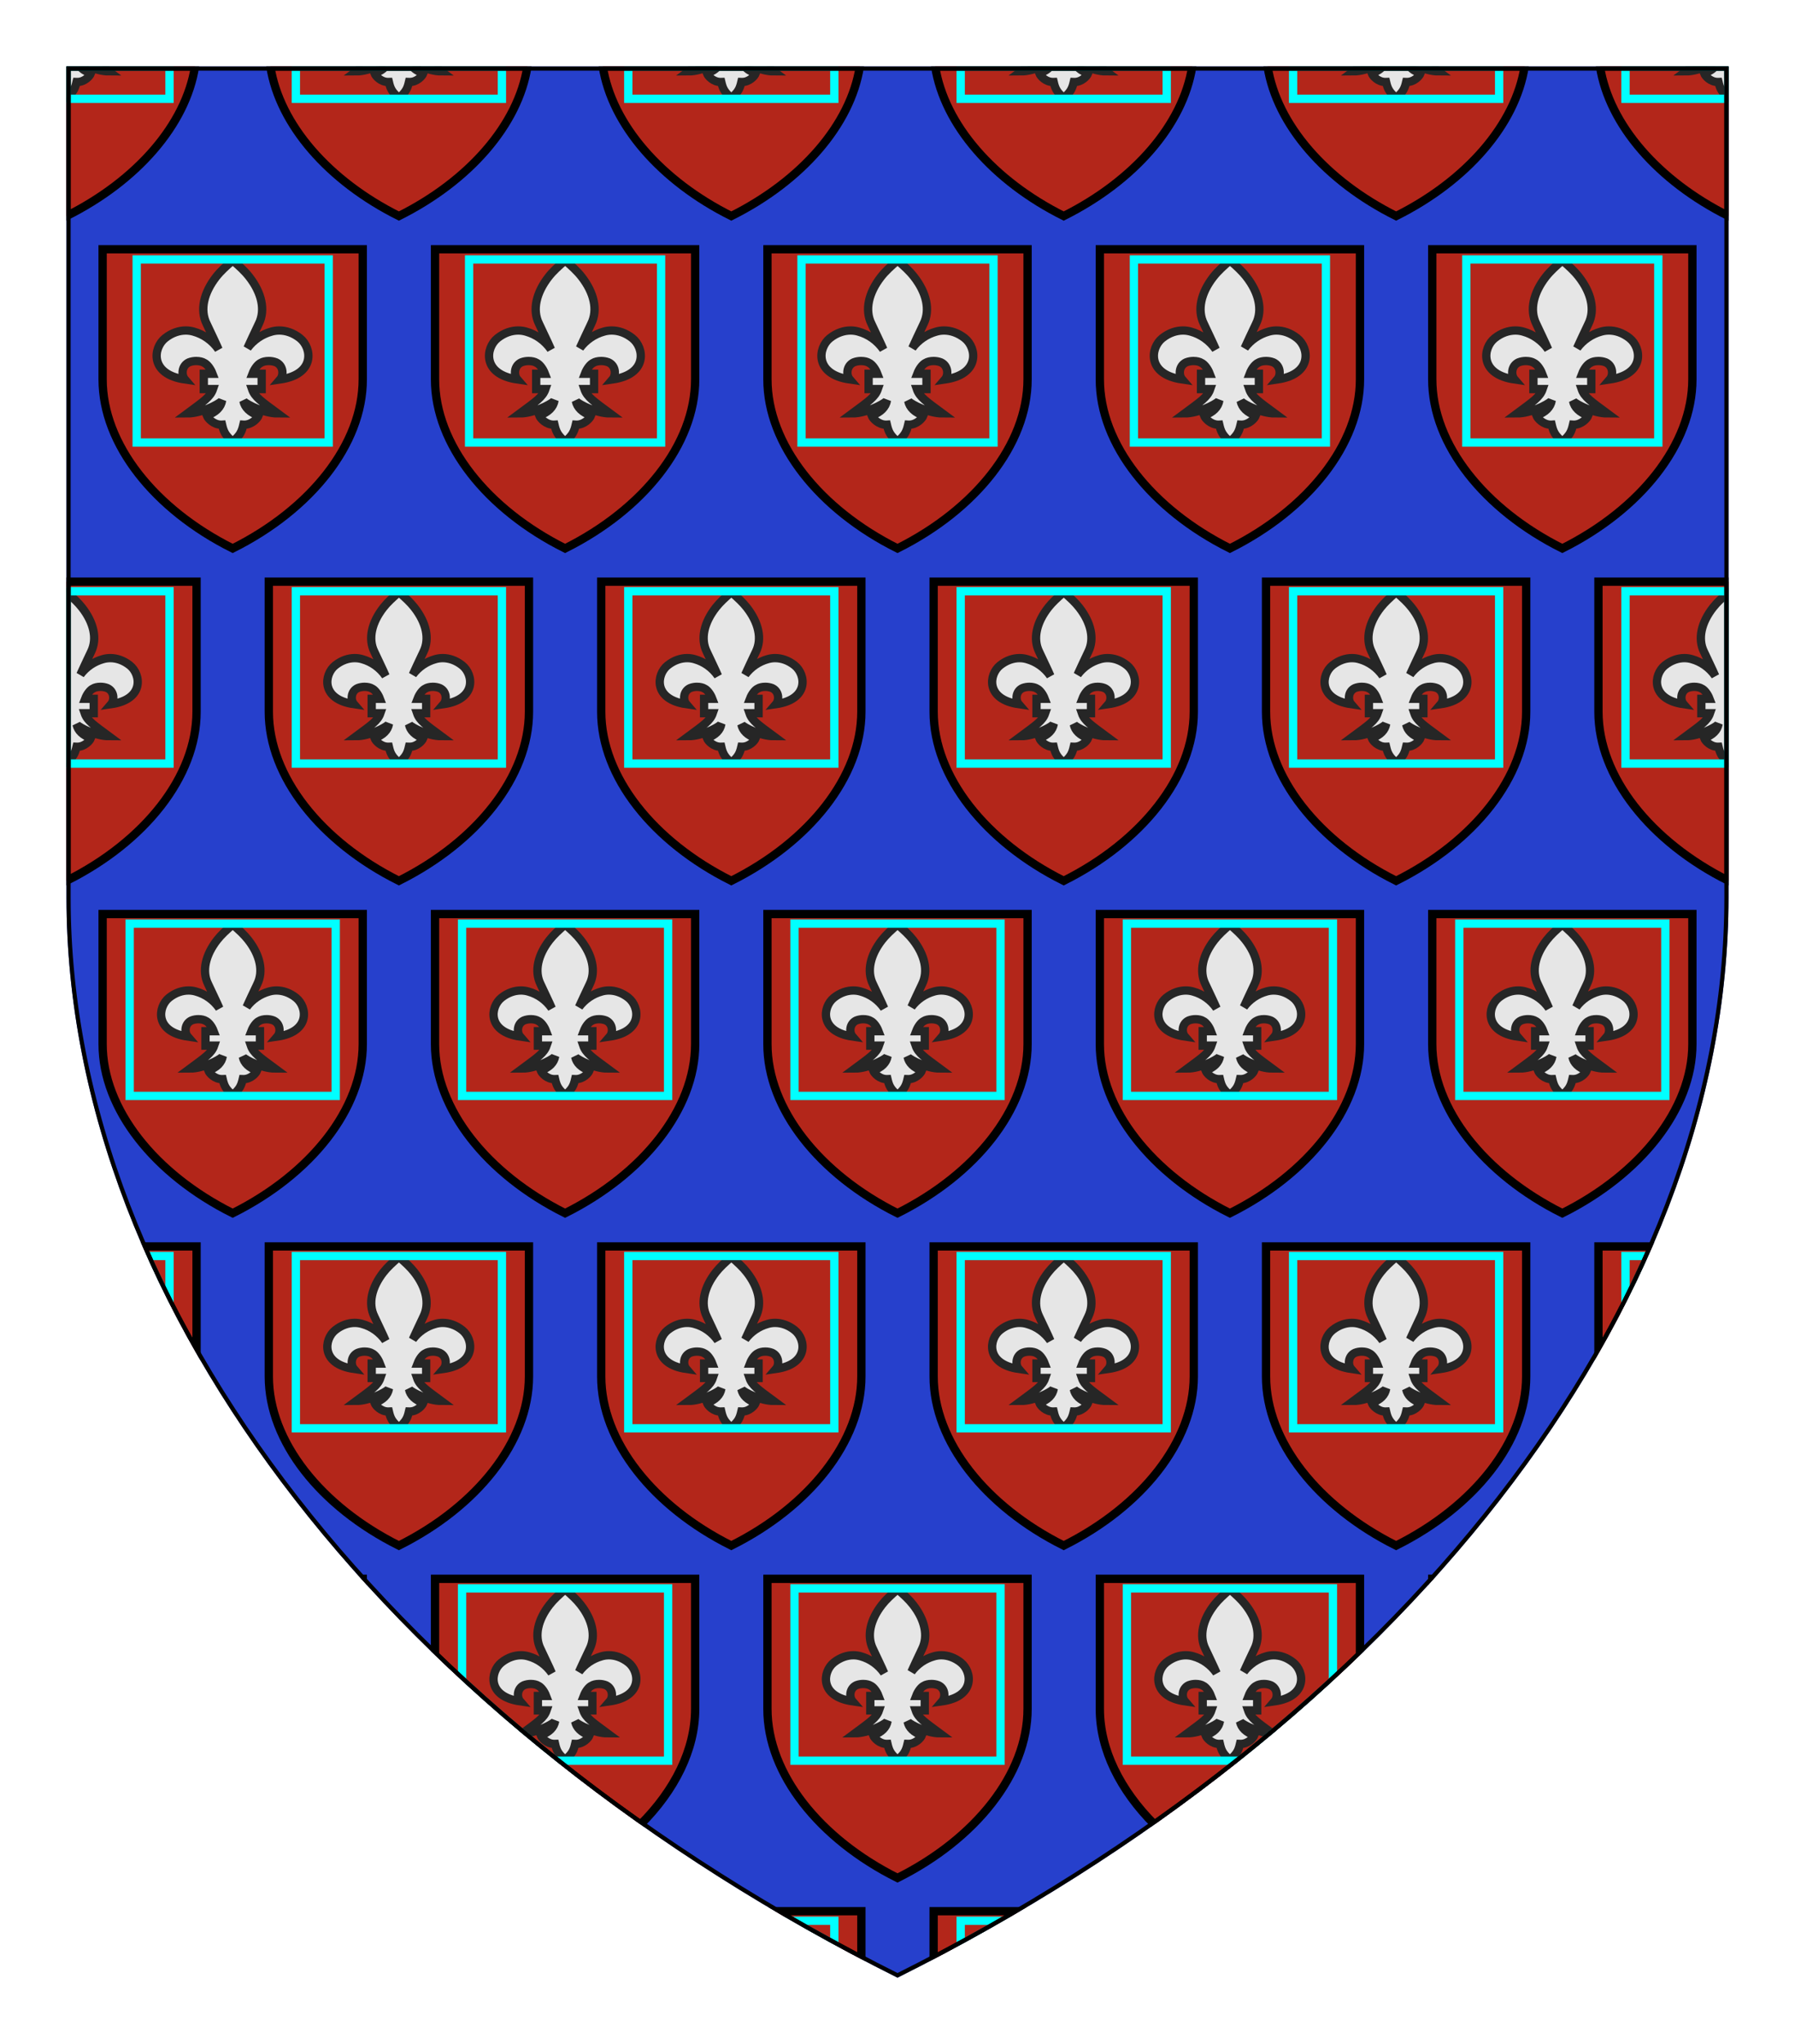 <?xml version="1.0" encoding="UTF-8" standalone="no"?>
<svg xmlns="http://www.w3.org/2000/svg" height="246.0" width="216.0">
<defs>
<clipPath id="contour">
<path d="M 0.0,0.0 L 200.0,0.0 L 200.0,100.0 C 200.0,150.0 160.0,200.0 100.0,230.0 C 40.0,200.0 0.0,150.0 0.0,100.0 L 0.0,0.0 Z"/>
</clipPath>
<radialGradient id="lighting">
<stop offset="25%" stop-color="white" stop-opacity="35%"/>
<stop offset="100%" stop-color="white" stop-opacity="0%"/>
</radialGradient>
</defs>
<g transform="translate(8.0,8.0)">
<path clip-path="url(#contour)" comment="FieldBackground" d="M 0.0,0.0 L 200.0,0.0 L 200.0,100.0 C 200.0,150.0 160.0,200.0 100.0,230.0 C 40.0,200.0 0.0,150.0 0.0,100.0 L 0.0,0.0 Z" style="fill: rgb(38, 64, 204); stroke-width: 1px; stroke: none;"/>
<path clip-path="url(#contour)" comment="clipped FieldBackground" d="M 0.0,0.0 L 0.0,18.0 C 8.451,13.775 14.367,7.014 15.467,0.0 L 0.0,0.0 Z" style="fill: rgb(179, 38, 26); stroke-width: 1px; stroke: none;"/>
<path clip-path="url(#contour)" comment="clipped 'fleur-de-lis' FieldBackground" d="M 2.633,0.0 C 3.369,0.314 4.276,0.59 5.089,0.59 C 4.797,0.373 4.531,0.178 4.29,0.0 L 2.633,0.0 Z" style="fill: rgb(230, 230, 230); stroke-width: 1px; stroke: rgb(38, 38, 38);"/>
<path clip-path="url(#contour)" comment="clipped 'fleur-de-lis' FieldBackground" d="M 0.0,0.0 L 0.0,3.781 L 3.7296554733501353E-16,3.781 C 0.001,3.781 0.002,3.781 0.003,3.781 C 0.008,3.781 0.013,3.777 0.023,3.769 C 0.852,3.068 1.032,2.637 1.212,1.866 C 1.241,1.867 1.27,1.868 1.299,1.868 C 2.173,1.868 2.801,1.173 2.938,0.827 C 2.353,0.628 1.911,0.346 1.617,0.0 L 2.633,0.0 Z" style="fill: rgb(230, 230, 230); stroke-width: 1px; stroke: rgb(38, 38, 38);"/>
<path clip-path="url(#contour)" comment="clipped 'fleur-de-lis' mobile debug reticle" d="M 0.0,0.0 L 0.0,3.888 L 12.397,3.888 L 12.397,0.0 L 0.0,0.0 Z" style="fill: none; stroke-width: 1px; stroke: rgb(0, 255, 255);"/>
<path clip-path="url(#contour)" comment="clipped inescutcheon border" d="M 0.0,0.0 L 0.0,18.0 C 8.451,13.775 14.367,7.014 15.467,0.0 L 0.0,0.0 Z" style="fill: none; stroke-width: 1px; stroke: rgb(0, 0, 0);"/>
<path clip-path="url(#contour)" comment="clipped FieldBackground" d="M 24.533,0.0 C 25.633,7.014 31.549,13.775 40.0,18.0 C 48.451,13.775 54.367,7.014 55.467,0.0 L 24.533,0.0 Z" style="fill: rgb(179, 38, 26); stroke-width: 1px; stroke: none;"/>
<path clip-path="url(#contour)" comment="clipped 'fleur-de-lis' FieldBackground" d="M 42.633,0.0 C 43.369,0.314 44.276,0.59 45.089,0.59 C 44.797,0.373 44.531,0.178 44.29,0.0 L 42.633,0.0 Z" style="fill: rgb(230, 230, 230); stroke-width: 1px; stroke: rgb(38, 38, 38);"/>
<path clip-path="url(#contour)" comment="clipped 'fleur-de-lis' FieldBackground" d="M 35.671,0.0 C 35.43,0.178 35.165,0.373 34.872,0.59 C 35.685,0.59 36.592,0.314 37.328,0.0 L 42.633,0.0 Z" style="fill: rgb(230, 230, 230); stroke-width: 1px; stroke: rgb(38, 38, 38);"/>
<path clip-path="url(#contour)" comment="clipped 'fleur-de-lis' FieldBackground" d="M 38.389,0.0 C 38.095,0.346 37.654,0.628 37.068,0.827 C 37.205,1.173 37.833,1.868 38.708,1.868 C 38.736,1.868 38.765,1.867 38.794,1.866 C 38.974,2.637 39.154,3.068 39.984,3.769 C 39.994,3.777 39.998,3.781 40.003,3.781 C 40.008,3.781 40.013,3.777 40.023,3.769 C 40.852,3.068 41.032,2.637 41.212,1.866 C 41.241,1.867 41.27,1.868 41.299,1.868 C 42.173,1.868 42.801,1.173 42.938,0.827 C 42.353,0.628 41.911,0.346 41.617,0.0 L 42.633,0.0 Z" style="fill: rgb(230, 230, 230); stroke-width: 1px; stroke: rgb(38, 38, 38);"/>
<path clip-path="url(#contour)" comment="clipped 'fleur-de-lis' mobile debug reticle" d="M 27.603,0.0 L 27.603,3.888 L 52.397,3.888 L 52.397,0.0 L 27.603,0.0 Z" style="fill: none; stroke-width: 1px; stroke: rgb(0, 255, 255);"/>
<path clip-path="url(#contour)" comment="clipped inescutcheon border" d="M 24.533,0.0 C 25.633,7.014 31.549,13.775 40.0,18.0 C 48.451,13.775 54.367,7.014 55.467,0.0 L 24.533,0.0 Z" style="fill: none; stroke-width: 1px; stroke: rgb(0, 0, 0);"/>
<path clip-path="url(#contour)" comment="clipped FieldBackground" d="M 64.533,0.0 C 65.633,7.014 71.549,13.775 80.0,18.0 C 88.451,13.775 94.367,7.014 95.467,0.0 L 64.533,0.0 Z" style="fill: rgb(179, 38, 26); stroke-width: 1px; stroke: none;"/>
<path clip-path="url(#contour)" comment="clipped 'fleur-de-lis' FieldBackground" d="M 75.671,0.0 C 75.43,0.178 75.165,0.373 74.872,0.59 C 75.685,0.59 76.592,0.314 77.328,0.0 L 75.671,0.0 Z" style="fill: rgb(230, 230, 230); stroke-width: 1px; stroke: rgb(38, 38, 38);"/>
<path clip-path="url(#contour)" comment="clipped 'fleur-de-lis' FieldBackground" d="M 82.633,0.0 C 83.369,0.314 84.276,0.59 85.089,0.59 C 84.797,0.373 84.531,0.178 84.29,0.0 L 75.671,0.0 Z" style="fill: rgb(230, 230, 230); stroke-width: 1px; stroke: rgb(38, 38, 38);"/>
<path clip-path="url(#contour)" comment="clipped 'fleur-de-lis' FieldBackground" d="M 78.389,0.0 C 78.095,0.346 77.654,0.628 77.068,0.827 C 77.205,1.173 77.833,1.868 78.708,1.868 C 78.736,1.868 78.765,1.867 78.794,1.866 C 78.974,2.637 79.154,3.068 79.984,3.769 C 79.994,3.777 79.998,3.781 80.003,3.781 C 80.008,3.781 80.013,3.777 80.023,3.769 C 80.852,3.068 81.032,2.637 81.212,1.866 C 81.241,1.867 81.27,1.868 81.299,1.868 C 82.173,1.868 82.801,1.173 82.938,0.827 C 82.353,0.628 81.911,0.346 81.617,0.0 L 75.671,0.0 Z" style="fill: rgb(230, 230, 230); stroke-width: 1px; stroke: rgb(38, 38, 38);"/>
<path clip-path="url(#contour)" comment="clipped 'fleur-de-lis' mobile debug reticle" d="M 67.603,0.0 L 67.603,3.888 L 92.397,3.888 L 92.397,0.0 L 67.603,0.0 Z" style="fill: none; stroke-width: 1px; stroke: rgb(0, 255, 255);"/>
<path clip-path="url(#contour)" comment="clipped inescutcheon border" d="M 64.533,0.0 C 65.633,7.014 71.549,13.775 80.0,18.0 C 88.451,13.775 94.367,7.014 95.467,0.0 L 64.533,0.0 Z" style="fill: none; stroke-width: 1px; stroke: rgb(0, 0, 0);"/>
<path clip-path="url(#contour)" comment="clipped FieldBackground" d="M 104.533,0.0 C 105.633,7.014 111.549,13.775 120.0,18.0 C 128.451,13.775 134.367,7.014 135.467,0.0 L 104.533,0.0 Z" style="fill: rgb(179, 38, 26); stroke-width: 1px; stroke: none;"/>
<path clip-path="url(#contour)" comment="clipped 'fleur-de-lis' FieldBackground" d="M 115.671,0.0 C 115.43,0.178 115.165,0.373 114.872,0.59 C 115.685,0.59 116.592,0.314 117.328,0.0 L 115.671,0.0 Z" style="fill: rgb(230, 230, 230); stroke-width: 1px; stroke: rgb(38, 38, 38);"/>
<path clip-path="url(#contour)" comment="clipped 'fleur-de-lis' FieldBackground" d="M 122.633,0.0 C 123.369,0.314 124.276,0.59 125.089,0.59 C 124.797,0.373 124.531,0.178 124.29,0.0 L 115.671,0.0 Z" style="fill: rgb(230, 230, 230); stroke-width: 1px; stroke: rgb(38, 38, 38);"/>
<path clip-path="url(#contour)" comment="clipped 'fleur-de-lis' FieldBackground" d="M 118.389,0.0 C 118.095,0.346 117.654,0.628 117.068,0.827 C 117.205,1.173 117.833,1.868 118.708,1.868 C 118.736,1.868 118.765,1.867 118.794,1.866 C 118.974,2.637 119.154,3.068 119.984,3.769 C 119.994,3.777 119.998,3.781 120.003,3.781 C 120.008,3.781 120.013,3.777 120.023,3.769 C 120.852,3.068 121.032,2.637 121.212,1.866 C 121.241,1.867 121.27,1.868 121.299,1.868 C 122.173,1.868 122.801,1.173 122.938,0.827 C 122.353,0.628 121.911,0.346 121.617,0.0 L 115.671,0.0 Z" style="fill: rgb(230, 230, 230); stroke-width: 1px; stroke: rgb(38, 38, 38);"/>
<path clip-path="url(#contour)" comment="clipped 'fleur-de-lis' mobile debug reticle" d="M 107.603,0.0 L 107.603,3.888 L 132.397,3.888 L 132.397,0.0 L 107.603,0.0 Z" style="fill: none; stroke-width: 1px; stroke: rgb(0, 255, 255);"/>
<path clip-path="url(#contour)" comment="clipped inescutcheon border" d="M 104.533,0.0 C 105.633,7.014 111.549,13.775 120.0,18.0 C 128.451,13.775 134.367,7.014 135.467,0.0 L 104.533,0.0 Z" style="fill: none; stroke-width: 1px; stroke: rgb(0, 0, 0);"/>
<path clip-path="url(#contour)" comment="clipped FieldBackground" d="M 144.533,0.0 C 145.633,7.014 151.549,13.775 160.0,18.0 C 168.451,13.775 174.367,7.014 175.467,0.0 L 144.533,0.0 Z" style="fill: rgb(179, 38, 26); stroke-width: 1px; stroke: none;"/>
<path clip-path="url(#contour)" comment="clipped 'fleur-de-lis' FieldBackground" d="M 155.671,0.0 C 155.43,0.178 155.165,0.373 154.872,0.59 C 155.685,0.59 156.592,0.314 157.328,0.0 L 155.671,0.0 Z" style="fill: rgb(230, 230, 230); stroke-width: 1px; stroke: rgb(38, 38, 38);"/>
<path clip-path="url(#contour)" comment="clipped 'fleur-de-lis' FieldBackground" d="M 162.633,0.0 C 163.369,0.314 164.276,0.59 165.089,0.59 C 164.797,0.373 164.531,0.178 164.29,0.0 L 155.671,0.0 Z" style="fill: rgb(230, 230, 230); stroke-width: 1px; stroke: rgb(38, 38, 38);"/>
<path clip-path="url(#contour)" comment="clipped 'fleur-de-lis' FieldBackground" d="M 158.389,0.0 C 158.095,0.346 157.654,0.628 157.068,0.827 C 157.205,1.173 157.833,1.868 158.708,1.868 C 158.736,1.868 158.765,1.867 158.794,1.866 C 158.974,2.637 159.154,3.068 159.984,3.769 C 159.994,3.777 159.998,3.781 160.003,3.781 C 160.008,3.781 160.013,3.777 160.023,3.769 C 160.852,3.068 161.032,2.637 161.212,1.866 C 161.241,1.867 161.27,1.868 161.299,1.868 C 162.173,1.868 162.801,1.173 162.938,0.827 C 162.353,0.628 161.911,0.346 161.617,0.0 L 155.671,0.0 Z" style="fill: rgb(230, 230, 230); stroke-width: 1px; stroke: rgb(38, 38, 38);"/>
<path clip-path="url(#contour)" comment="clipped 'fleur-de-lis' mobile debug reticle" d="M 147.603,0.0 L 147.603,3.888 L 172.397,3.888 L 172.397,0.0 L 147.603,0.0 Z" style="fill: none; stroke-width: 1px; stroke: rgb(0, 255, 255);"/>
<path clip-path="url(#contour)" comment="clipped inescutcheon border" d="M 144.533,0.0 C 145.633,7.014 151.549,13.775 160.0,18.0 C 168.451,13.775 174.367,7.014 175.467,0.0 L 144.533,0.0 Z" style="fill: none; stroke-width: 1px; stroke: rgb(0, 0, 0);"/>
<path clip-path="url(#contour)" comment="clipped FieldBackground" d="M 184.533,0.0 C 185.633,7.014 191.549,13.775 200.0,18.0 L 200.0,0.0 L 184.533,0.0 Z" style="fill: rgb(179, 38, 26); stroke-width: 1px; stroke: none;"/>
<path clip-path="url(#contour)" comment="clipped 'fleur-de-lis' FieldBackground" d="M 195.671,0.0 C 195.43,0.178 195.165,0.373 194.872,0.59 C 195.685,0.59 196.592,0.314 197.328,0.0 L 195.671,0.0 Z" style="fill: rgb(230, 230, 230); stroke-width: 1px; stroke: rgb(38, 38, 38);"/>
<path clip-path="url(#contour)" comment="clipped 'fleur-de-lis' FieldBackground" d="M 198.389,0.0 C 198.095,0.346 197.654,0.628 197.068,0.827 C 197.205,1.173 197.833,1.868 198.708,1.868 C 198.736,1.868 198.765,1.867 198.794,1.866 C 198.974,2.637 199.154,3.068 199.984,3.769 C 199.991,3.775 199.996,3.779 200.0,3.781 L 200.0,0.0 L 195.671,0.0 Z" style="fill: rgb(230, 230, 230); stroke-width: 1px; stroke: rgb(38, 38, 38);"/>
<path clip-path="url(#contour)" comment="clipped 'fleur-de-lis' mobile debug reticle" d="M 187.603,0.0 L 187.603,3.888 L 200.0,3.888 L 200.0,0.0 L 187.603,0.0 Z" style="fill: none; stroke-width: 1px; stroke: rgb(0, 255, 255);"/>
<path clip-path="url(#contour)" comment="clipped inescutcheon border" d="M 184.533,0.0 C 185.633,7.014 191.549,13.775 200.0,18.0 L 200.0,0.0 L 184.533,0.0 Z" style="fill: none; stroke-width: 1px; stroke: rgb(0, 0, 0);"/>
<path clip-path="url(#contour)" comment="clipped FieldBackground" d="M 4.348,22.0 L 4.348,37.652 C 4.348,45.478 10.609,53.304 20.0,58.0 C 29.391,53.304 35.652,45.478 35.652,37.652 L 35.652,22.0 L 4.348,22.0 Z" style="fill: rgb(179, 38, 26); stroke-width: 1px; stroke: none;"/>
<path clip-path="url(#contour)" comment="clipped 'fleur-de-lis' FieldBackground" d="M 18.3,34.053 C 18.3,34.053 18.3,34.053 18.3,34.053 L 18.3,34.053 C 18.3,34.053 18.3,34.053 18.3,34.053 Z" style="fill: rgb(230, 230, 230); stroke-width: 1px; stroke: rgb(38, 38, 38);"/>
<path clip-path="url(#contour)" comment="clipped 'fleur-de-lis' FieldBackground" d="M 20.005,23.348 C 19.999,23.348 19.992,23.353 19.983,23.364 C 19.221,24.023 18.545,24.635 18.015,25.314 C 16.53,27.221 16.031,29.29 16.864,30.964 C 17.477,32.281 17.949,33.232 18.3,34.053 C 17.552,32.976 16.492,32.241 15.307,31.91 C 15.012,31.823 14.692,31.774 14.356,31.774 C 13.565,31.774 12.688,32.043 11.864,32.699 C 10.412,33.857 9.988,37.051 14.255,37.666 C 13.804,37.143 13.841,36.006 14.743,35.603 C 15.031,35.492 15.335,35.445 15.618,35.445 C 16.013,35.445 16.366,35.536 16.577,35.671 C 16.918,35.83 17.335,36.342 17.577,36.979 L 16.523,36.979 L 16.523,38.822 L 17.635,38.822 C 17.304,39.79 16.482,40.321 14.552,41.751 C 16.198,41.751 18.207,40.689 18.63,40.303 L 18.63,40.303 C 18.663,40.274 18.696,40.232 18.728,40.181 C 18.598,40.989 17.978,41.631 16.885,42.004 C 17.03,42.371 17.698,43.11 18.627,43.11 C 18.657,43.11 18.688,43.109 18.719,43.107 C 18.91,43.927 19.102,44.385 19.983,45.13 C 19.993,45.138 19.998,45.142 20.003,45.142 C 20.009,45.142 20.014,45.138 20.024,45.13 C 20.905,44.385 21.096,43.927 21.288,43.107 C 21.319,43.109 21.349,43.11 21.38,43.11 C 22.309,43.11 22.977,42.371 23.122,42.004 C 22.068,41.645 21.455,41.036 21.295,40.269 C 21.306,40.282 21.317,40.293 21.329,40.303 C 21.752,40.689 23.761,41.751 25.407,41.751 C 23.477,40.321 22.655,39.79 22.324,38.822 L 23.488,38.822 L 23.488,36.979 L 22.382,36.979 C 22.624,36.342 23.041,35.83 23.382,35.671 C 23.593,35.536 23.946,35.445 24.341,35.445 C 24.624,35.445 24.928,35.492 25.216,35.603 C 26.118,36.006 26.155,37.143 25.704,37.666 C 29.971,37.051 29.547,33.857 28.095,32.699 C 27.271,32.043 26.394,31.774 25.603,31.774 C 25.267,31.774 24.947,31.823 24.652,31.91 C 23.529,32.223 22.518,32.9 21.779,33.886 C 22.122,33.103 22.571,32.193 23.143,30.964 C 23.973,29.29 23.477,27.221 21.991,25.314 C 21.462,24.631 20.789,24.016 20.024,23.357 L 20.024,23.357 C 20.016,23.351 20.011,23.348 20.005,23.348 Z" style="fill: rgb(230, 230, 230); stroke-width: 1px; stroke: rgb(38, 38, 38);"/>
<path clip-path="url(#contour)" comment="clipped 'fleur-de-lis' mobile debug reticle" d="M 8.449,23.224 L 8.449,45.256 L 31.551,45.256 L 31.551,23.224 L 8.449,23.224 Z" style="fill: none; stroke-width: 1px; stroke: rgb(0, 255, 255);"/>
<path clip-path="url(#contour)" comment="clipped inescutcheon border" d="M 4.348,22.0 L 4.348,37.652 C 4.348,45.478 10.609,53.304 20.0,58.0 C 29.391,53.304 35.652,45.478 35.652,37.652 L 35.652,22.0 L 4.348,22.0 Z" style="fill: none; stroke-width: 1px; stroke: rgb(0, 0, 0);"/>
<path clip-path="url(#contour)" comment="clipped FieldBackground" d="M 44.348,22.0 L 44.348,37.652 C 44.348,45.478 50.609,53.304 60.0,58.0 C 69.391,53.304 75.652,45.478 75.652,37.652 L 75.652,22.0 L 44.348,22.0 Z" style="fill: rgb(179, 38, 26); stroke-width: 1px; stroke: none;"/>
<path clip-path="url(#contour)" comment="clipped 'fleur-de-lis' FieldBackground" d="M 60.005,23.348 C 59.999,23.348 59.992,23.353 59.983,23.364 C 59.221,24.023 58.545,24.635 58.015,25.314 C 56.53,27.221 56.031,29.29 56.864,30.964 C 57.477,32.281 57.949,33.232 58.3,34.053 C 57.552,32.976 56.492,32.241 55.307,31.91 C 55.012,31.823 54.692,31.774 54.356,31.774 C 53.565,31.774 52.688,32.043 51.864,32.699 C 50.412,33.857 49.988,37.051 54.255,37.666 C 53.804,37.143 53.841,36.006 54.743,35.603 C 55.031,35.492 55.335,35.445 55.618,35.445 C 56.013,35.445 56.366,35.536 56.577,35.671 C 56.918,35.83 57.335,36.342 57.577,36.979 L 56.523,36.979 L 56.523,38.822 L 57.635,38.822 C 57.304,39.79 56.482,40.321 54.552,41.751 C 56.198,41.751 58.207,40.689 58.63,40.303 C 58.663,40.274 58.696,40.232 58.728,40.181 C 58.598,40.989 57.978,41.631 56.885,42.004 C 57.03,42.371 57.698,43.11 58.627,43.11 C 58.657,43.11 58.688,43.109 58.719,43.107 C 58.91,43.927 59.102,44.385 59.983,45.13 C 59.993,45.138 59.998,45.142 60.003,45.142 C 60.009,45.142 60.014,45.138 60.024,45.13 C 60.905,44.385 61.096,43.927 61.288,43.107 C 61.319,43.109 61.35,43.11 61.38,43.11 C 62.309,43.11 62.977,42.371 63.122,42.004 C 62.068,41.645 61.455,41.036 61.295,40.269 C 61.306,40.282 61.317,40.293 61.329,40.303 C 61.752,40.689 63.761,41.751 65.407,41.751 C 63.477,40.321 62.655,39.79 62.324,38.822 L 63.488,38.822 L 63.488,36.979 L 62.382,36.979 C 62.624,36.342 63.041,35.83 63.382,35.671 C 63.593,35.536 63.946,35.445 64.341,35.445 C 64.624,35.445 64.928,35.492 65.216,35.603 C 66.118,36.006 66.155,37.143 65.704,37.666 C 69.971,37.051 69.547,33.857 68.095,32.699 C 67.271,32.043 66.394,31.774 65.603,31.774 C 65.267,31.774 64.947,31.823 64.652,31.91 C 63.529,32.223 62.518,32.9 61.779,33.886 C 62.122,33.103 62.571,32.193 63.143,30.964 C 63.973,29.29 63.477,27.221 61.991,25.314 C 61.462,24.631 60.789,24.016 60.024,23.357 L 60.024,23.357 C 60.016,23.351 60.011,23.348 60.005,23.348 Z" style="fill: rgb(230, 230, 230); stroke-width: 1px; stroke: rgb(38, 38, 38);"/>
<path clip-path="url(#contour)" comment="clipped 'fleur-de-lis' mobile debug reticle" d="M 48.449,23.224 L 48.449,45.256 L 71.551,45.256 L 71.551,23.224 L 48.449,23.224 Z" style="fill: none; stroke-width: 1px; stroke: rgb(0, 255, 255);"/>
<path clip-path="url(#contour)" comment="clipped inescutcheon border" d="M 44.348,22.0 L 44.348,37.652 C 44.348,45.478 50.609,53.304 60.0,58.0 C 69.391,53.304 75.652,45.478 75.652,37.652 L 75.652,22.0 L 44.348,22.0 Z" style="fill: none; stroke-width: 1px; stroke: rgb(0, 0, 0);"/>
<path clip-path="url(#contour)" comment="clipped FieldBackground" d="M 84.348,22.0 L 84.348,37.652 C 84.348,45.478 90.609,53.304 100.0,58.0 C 109.391,53.304 115.652,45.478 115.652,37.652 L 115.652,22.0 L 84.348,22.0 Z" style="fill: rgb(179, 38, 26); stroke-width: 1px; stroke: none;"/>
<path clip-path="url(#contour)" comment="clipped 'fleur-de-lis' FieldBackground" d="M 100.005,23.348 C 99.999,23.348 99.992,23.353 99.983,23.364 C 99.221,24.023 98.545,24.635 98.015,25.314 C 96.53,27.221 96.031,29.29 96.864,30.964 C 97.477,32.281 97.949,33.232 98.3,34.053 C 97.552,32.976 96.492,32.241 95.307,31.91 C 95.012,31.823 94.692,31.774 94.356,31.774 C 93.565,31.774 92.688,32.043 91.864,32.699 C 90.412,33.857 89.988,37.051 94.255,37.666 C 93.804,37.143 93.841,36.006 94.743,35.603 C 95.031,35.492 95.335,35.445 95.618,35.445 C 96.013,35.445 96.366,35.536 96.577,35.671 C 96.918,35.83 97.335,36.342 97.577,36.979 L 96.523,36.979 L 96.523,38.822 L 97.635,38.822 C 97.304,39.79 96.482,40.321 94.552,41.751 C 96.198,41.751 98.207,40.689 98.63,40.303 C 98.663,40.274 98.696,40.232 98.728,40.181 C 98.598,40.989 97.978,41.631 96.885,42.004 C 97.03,42.371 97.698,43.11 98.627,43.11 C 98.657,43.11 98.688,43.109 98.719,43.107 C 98.91,43.927 99.102,44.385 99.983,45.13 C 99.993,45.138 99.998,45.142 100.003,45.142 C 100.009,45.142 100.014,45.138 100.024,45.13 C 100.905,44.385 101.096,43.927 101.288,43.107 C 101.319,43.109 101.35,43.11 101.38,43.11 C 102.309,43.11 102.977,42.371 103.122,42.004 C 102.068,41.645 101.455,41.036 101.295,40.269 C 101.306,40.282 101.317,40.293 101.329,40.303 C 101.752,40.689 103.761,41.751 105.407,41.751 C 103.477,40.321 102.655,39.79 102.324,38.822 L 103.488,38.822 L 103.488,36.979 L 102.382,36.979 C 102.624,36.342 103.041,35.83 103.382,35.671 C 103.593,35.536 103.946,35.445 104.341,35.445 C 104.624,35.445 104.928,35.492 105.216,35.603 C 106.118,36.006 106.155,37.143 105.704,37.666 C 109.971,37.051 109.547,33.857 108.095,32.699 C 107.271,32.043 106.394,31.774 105.603,31.774 C 105.267,31.774 104.947,31.823 104.652,31.91 C 103.529,32.223 102.518,32.9 101.779,33.886 C 102.122,33.103 102.571,32.193 103.143,30.964 C 103.973,29.29 103.477,27.221 101.991,25.314 C 101.462,24.631 100.789,24.016 100.024,23.357 C 100.016,23.351 100.011,23.348 100.005,23.348 Z" style="fill: rgb(230, 230, 230); stroke-width: 1px; stroke: rgb(38, 38, 38);"/>
<path clip-path="url(#contour)" comment="clipped 'fleur-de-lis' mobile debug reticle" d="M 88.449,23.224 L 88.449,45.256 L 111.551,45.256 L 111.551,23.224 L 88.449,23.224 Z" style="fill: none; stroke-width: 1px; stroke: rgb(0, 255, 255);"/>
<path clip-path="url(#contour)" comment="clipped inescutcheon border" d="M 84.348,22.0 L 84.348,37.652 C 84.348,45.478 90.609,53.304 100.0,58.0 C 109.391,53.304 115.652,45.478 115.652,37.652 L 115.652,22.0 L 84.348,22.0 Z" style="fill: none; stroke-width: 1px; stroke: rgb(0, 0, 0);"/>
<path clip-path="url(#contour)" comment="clipped FieldBackground" d="M 124.348,22.0 L 124.348,37.652 C 124.348,45.478 130.609,53.304 140.0,58.0 C 149.391,53.304 155.652,45.478 155.652,37.652 L 155.652,22.0 L 124.348,22.0 Z" style="fill: rgb(179, 38, 26); stroke-width: 1px; stroke: none;"/>
<path clip-path="url(#contour)" comment="clipped 'fleur-de-lis' FieldBackground" d="M 140.005,23.348 C 139.999,23.348 139.992,23.353 139.983,23.364 C 139.221,24.023 138.545,24.635 138.015,25.314 C 136.53,27.221 136.031,29.29 136.864,30.964 C 137.477,32.281 137.949,33.232 138.3,34.053 C 137.552,32.976 136.492,32.241 135.307,31.91 C 135.012,31.823 134.692,31.774 134.356,31.774 C 133.565,31.774 132.688,32.043 131.864,32.699 C 130.412,33.857 129.988,37.051 134.255,37.666 C 133.804,37.143 133.841,36.006 134.743,35.603 C 135.031,35.492 135.335,35.445 135.618,35.445 C 136.013,35.445 136.367,35.536 136.577,35.671 C 136.918,35.83 137.335,36.342 137.577,36.979 L 136.523,36.979 L 136.523,38.822 L 137.635,38.822 C 137.304,39.79 136.482,40.321 134.552,41.751 C 136.198,41.751 138.207,40.689 138.63,40.303 C 138.663,40.274 138.696,40.232 138.728,40.181 C 138.598,40.989 137.978,41.631 136.885,42.004 C 137.03,42.371 137.698,43.11 138.627,43.11 C 138.657,43.11 138.688,43.109 138.719,43.107 C 138.91,43.927 139.102,44.385 139.983,45.13 C 139.993,45.138 139.998,45.142 140.003,45.142 C 140.009,45.142 140.014,45.138 140.024,45.13 C 140.905,44.385 141.096,43.927 141.288,43.107 C 141.319,43.109 141.35,43.11 141.38,43.11 C 142.309,43.11 142.977,42.371 143.122,42.004 C 142.068,41.645 141.455,41.036 141.295,40.269 C 141.306,40.282 141.317,40.293 141.329,40.303 C 141.752,40.689 143.761,41.751 145.407,41.751 C 143.477,40.321 142.655,39.79 142.324,38.822 L 143.488,38.822 L 143.488,36.979 L 142.382,36.979 C 142.624,36.342 143.041,35.83 143.382,35.671 C 143.593,35.536 143.946,35.445 144.341,35.445 C 144.624,35.445 144.928,35.492 145.216,35.603 C 146.118,36.006 146.155,37.143 145.704,37.666 C 149.971,37.051 149.547,33.857 148.095,32.699 C 147.271,32.043 146.394,31.774 145.603,31.774 C 145.267,31.774 144.947,31.823 144.652,31.91 C 143.529,32.223 142.518,32.9 141.779,33.886 C 142.122,33.103 142.571,32.193 143.143,30.964 C 143.973,29.29 143.477,27.221 141.991,25.314 C 141.462,24.631 140.789,24.016 140.024,23.357 C 140.016,23.351 140.011,23.348 140.005,23.348 Z" style="fill: rgb(230, 230, 230); stroke-width: 1px; stroke: rgb(38, 38, 38);"/>
<path clip-path="url(#contour)" comment="clipped 'fleur-de-lis' mobile debug reticle" d="M 128.449,23.224 L 128.449,45.256 L 151.551,45.256 L 151.551,23.224 L 128.449,23.224 Z" style="fill: none; stroke-width: 1px; stroke: rgb(0, 255, 255);"/>
<path clip-path="url(#contour)" comment="clipped inescutcheon border" d="M 124.348,22.0 L 124.348,37.652 C 124.348,45.478 130.609,53.304 140.0,58.0 C 149.391,53.304 155.652,45.478 155.652,37.652 L 155.652,22.0 L 124.348,22.0 Z" style="fill: none; stroke-width: 1px; stroke: rgb(0, 0, 0);"/>
<path clip-path="url(#contour)" comment="clipped FieldBackground" d="M 164.348,22.0 L 164.348,37.652 C 164.348,45.478 170.609,53.304 180.0,58.0 C 189.391,53.304 195.652,45.478 195.652,37.652 L 195.652,22.0 L 164.348,22.0 Z" style="fill: rgb(179, 38, 26); stroke-width: 1px; stroke: none;"/>
<path clip-path="url(#contour)" comment="clipped 'fleur-de-lis' FieldBackground" d="M 180.005,23.348 C 179.999,23.348 179.992,23.353 179.983,23.364 C 179.221,24.023 178.545,24.635 178.015,25.314 C 176.53,27.221 176.031,29.29 176.864,30.964 C 177.477,32.281 177.949,33.232 178.3,34.053 C 177.552,32.976 176.492,32.241 175.307,31.91 C 175.012,31.823 174.692,31.774 174.356,31.774 C 173.565,31.774 172.688,32.043 171.864,32.699 C 170.412,33.857 169.988,37.051 174.255,37.666 C 173.804,37.143 173.841,36.006 174.743,35.603 C 175.031,35.492 175.335,35.445 175.618,35.445 C 176.013,35.445 176.367,35.536 176.577,35.671 C 176.918,35.83 177.335,36.342 177.577,36.979 L 176.523,36.979 L 176.523,38.822 L 177.635,38.822 C 177.304,39.79 176.482,40.321 174.552,41.751 C 176.198,41.751 178.207,40.689 178.63,40.303 C 178.663,40.274 178.696,40.232 178.728,40.181 C 178.598,40.989 177.978,41.631 176.885,42.004 C 177.03,42.371 177.698,43.11 178.627,43.11 C 178.657,43.11 178.688,43.109 178.719,43.107 C 178.91,43.927 179.102,44.385 179.983,45.13 C 179.993,45.138 179.998,45.142 180.003,45.142 C 180.009,45.142 180.014,45.138 180.024,45.13 C 180.905,44.385 181.096,43.927 181.288,43.107 C 181.319,43.109 181.35,43.11 181.38,43.11 C 182.309,43.11 182.977,42.371 183.122,42.004 C 182.068,41.645 181.455,41.036 181.295,40.269 C 181.306,40.282 181.317,40.293 181.329,40.303 C 181.752,40.689 183.761,41.751 185.407,41.751 C 183.477,40.321 182.655,39.79 182.324,38.822 L 183.488,38.822 L 183.488,36.979 L 182.382,36.979 C 182.624,36.342 183.041,35.83 183.382,35.671 C 183.593,35.536 183.946,35.445 184.341,35.445 C 184.624,35.445 184.928,35.492 185.216,35.603 C 186.118,36.006 186.155,37.143 185.704,37.666 C 189.971,37.051 189.547,33.857 188.095,32.699 C 187.271,32.043 186.394,31.774 185.603,31.774 C 185.267,31.774 184.947,31.823 184.652,31.91 C 183.529,32.223 182.518,32.9 181.779,33.886 C 182.122,33.103 182.571,32.193 183.143,30.964 C 183.973,29.29 183.477,27.221 181.991,25.314 C 181.462,24.631 180.789,24.016 180.024,23.357 C 180.016,23.351 180.011,23.348 180.005,23.348 Z" style="fill: rgb(230, 230, 230); stroke-width: 1px; stroke: rgb(38, 38, 38);"/>
<path clip-path="url(#contour)" comment="clipped 'fleur-de-lis' mobile debug reticle" d="M 168.449,23.224 L 168.449,45.256 L 191.551,45.256 L 191.551,23.224 L 168.449,23.224 Z" style="fill: none; stroke-width: 1px; stroke: rgb(0, 255, 255);"/>
<path clip-path="url(#contour)" comment="clipped inescutcheon border" d="M 164.348,22.0 L 164.348,37.652 C 164.348,45.478 170.609,53.304 180.0,58.0 C 189.391,53.304 195.652,45.478 195.652,37.652 L 195.652,22.0 L 164.348,22.0 Z" style="fill: none; stroke-width: 1px; stroke: rgb(0, 0, 0);"/>
<path clip-path="url(#contour)" comment="clipped FieldBackground" d="M 0.0,62.0 L 0.0,98.0 C 9.391,93.304 15.652,85.478 15.652,77.652 L 15.652,62.0 L 0.0,62.0 Z" style="fill: rgb(179, 38, 26); stroke-width: 1px; stroke: none;"/>
<path clip-path="url(#contour)" comment="clipped 'fleur-de-lis' FieldBackground" d="M 0.005,63.268 C 0.003,63.268 0.002,63.269 -1.531275550803457E-9,63.269 L 0.0,63.269 L 0.0,83.781 L -5.138250935843303E-15,83.781 C 0.001,83.781 0.002,83.781 0.003,83.781 C 0.008,83.781 0.013,83.777 0.023,83.769 C 0.852,83.068 1.032,82.637 1.212,81.866 C 1.241,81.867 1.27,81.868 1.299,81.868 C 2.173,81.868 2.801,81.173 2.938,80.827 C 1.947,80.489 1.369,79.916 1.219,79.194 L 1.219,79.194 C 1.229,79.206 1.24,79.217 1.251,79.226 L 1.251,79.226 C 1.649,79.59 3.54,80.59 5.089,80.59 C 3.272,79.243 2.499,78.743 2.188,77.832 L 3.282,77.832 L 3.282,76.098 L 2.242,76.098 C 2.47,75.499 2.862,75.016 3.183,74.867 C 3.381,74.74 3.714,74.654 4.085,74.654 C 4.352,74.654 4.638,74.698 4.909,74.803 C 5.758,75.182 5.793,76.253 5.369,76.745 C 9.384,76.166 8.986,73.16 7.619,72.07 C 6.843,71.452 6.018,71.199 5.274,71.199 C 4.957,71.199 4.656,71.245 4.379,71.327 C 3.322,71.622 2.37,72.259 1.674,73.187 C 1.997,72.45 2.42,71.593 2.958,70.437 C 3.739,68.862 3.273,66.913 1.874,65.12 C 1.376,64.477 0.743,63.898 0.023,63.277 L 0.023,63.277 C 0.015,63.272 0.01,63.268 0.005,63.268 Z" style="fill: rgb(230, 230, 230); stroke-width: 1px; stroke: rgb(38, 38, 38);"/>
<path clip-path="url(#contour)" comment="clipped 'fleur-de-lis' mobile debug reticle" d="M 0.0,63.152 L 0.0,83.888 L 12.397,83.888 L 12.397,63.152 L 0.0,63.152 Z" style="fill: none; stroke-width: 1px; stroke: rgb(0, 255, 255);"/>
<path clip-path="url(#contour)" comment="clipped inescutcheon border" d="M 0.0,62.0 L 0.0,98.0 C 9.391,93.304 15.652,85.478 15.652,77.652 L 15.652,62.0 L 0.0,62.0 Z" style="fill: none; stroke-width: 1px; stroke: rgb(0, 0, 0);"/>
<path clip-path="url(#contour)" comment="clipped FieldBackground" d="M 24.348,62.0 L 24.348,77.652 C 24.348,85.478 30.609,93.304 40.0,98.0 C 49.391,93.304 55.652,85.478 55.652,77.652 L 55.652,62.0 L 24.348,62.0 Z" style="fill: rgb(179, 38, 26); stroke-width: 1px; stroke: none;"/>
<path clip-path="url(#contour)" comment="clipped 'fleur-de-lis' FieldBackground" d="M 40.005,63.268 C 39.999,63.268 39.993,63.273 39.984,63.284 C 39.267,63.904 38.63,64.48 38.132,65.12 C 36.734,66.913 36.264,68.862 37.049,70.437 C 37.625,71.676 38.069,72.571 38.4,73.344 C 37.696,72.33 36.698,71.638 35.583,71.327 C 35.306,71.245 35.004,71.199 34.688,71.199 C 33.944,71.199 33.118,71.452 32.342,72.07 C 30.976,73.16 30.577,76.166 34.593,76.745 C 34.168,76.253 34.204,75.182 35.052,74.803 C 35.324,74.698 35.61,74.654 35.876,74.654 C 36.248,74.654 36.58,74.74 36.779,74.867 C 37.099,75.016 37.492,75.499 37.719,76.098 L 36.727,76.098 L 36.727,77.832 L 37.774,77.832 C 37.463,78.743 36.689,79.243 34.872,80.59 C 36.422,80.59 38.312,79.59 38.711,79.226 C 38.742,79.199 38.772,79.16 38.803,79.111 C 38.681,79.872 38.097,80.476 37.068,80.827 C 37.205,81.173 37.833,81.868 38.708,81.868 C 38.736,81.868 38.765,81.867 38.794,81.866 C 38.974,82.637 39.154,83.068 39.984,83.769 C 39.994,83.777 39.998,83.781 40.003,83.781 C 40.008,83.781 40.013,83.777 40.023,83.769 C 40.852,83.068 41.032,82.637 41.212,81.866 C 41.241,81.867 41.27,81.868 41.299,81.868 C 42.173,81.868 42.801,81.173 42.938,80.827 C 41.947,80.489 41.369,79.916 41.219,79.194 C 41.229,79.206 41.24,79.217 41.251,79.226 C 41.649,79.59 43.54,80.59 45.089,80.59 C 43.272,79.243 42.499,78.743 42.188,77.832 L 43.282,77.832 L 43.282,76.098 L 42.242,76.098 C 42.47,75.499 42.862,75.016 43.183,74.867 C 43.381,74.74 43.714,74.654 44.085,74.654 C 44.352,74.654 44.638,74.698 44.909,74.803 C 45.758,75.182 45.793,76.253 45.369,76.745 C 49.384,76.166 48.986,73.16 47.619,72.07 C 46.843,71.452 46.018,71.199 45.274,71.199 C 44.957,71.199 44.656,71.245 44.379,71.327 C 43.322,71.622 42.37,72.259 41.674,73.187 C 41.997,72.45 42.42,71.593 42.958,70.437 C 43.739,68.862 43.273,66.913 41.874,65.12 C 41.376,64.477 40.743,63.898 40.023,63.277 C 40.015,63.272 40.01,63.268 40.005,63.268 Z" style="fill: rgb(230, 230, 230); stroke-width: 1px; stroke: rgb(38, 38, 38);"/>
<path clip-path="url(#contour)" comment="clipped 'fleur-de-lis' mobile debug reticle" d="M 27.603,63.152 L 27.603,83.888 L 52.397,83.888 L 52.397,63.152 L 27.603,63.152 Z" style="fill: none; stroke-width: 1px; stroke: rgb(0, 255, 255);"/>
<path clip-path="url(#contour)" comment="clipped inescutcheon border" d="M 24.348,62.0 L 24.348,77.652 C 24.348,85.478 30.609,93.304 40.0,98.0 C 49.391,93.304 55.652,85.478 55.652,77.652 L 55.652,62.0 L 24.348,62.0 Z" style="fill: none; stroke-width: 1px; stroke: rgb(0, 0, 0);"/>
<path clip-path="url(#contour)" comment="clipped FieldBackground" d="M 64.348,62.0 L 64.348,77.652 C 64.348,85.478 70.609,93.304 80.0,98.0 C 89.391,93.304 95.652,85.478 95.652,77.652 L 95.652,62.0 L 64.348,62.0 Z" style="fill: rgb(179, 38, 26); stroke-width: 1px; stroke: none;"/>
<path clip-path="url(#contour)" comment="clipped 'fleur-de-lis' FieldBackground" d="M 80.005,63.268 C 79.999,63.268 79.993,63.273 79.984,63.284 C 79.267,63.904 78.63,64.48 78.132,65.12 C 76.734,66.913 76.264,68.862 77.049,70.437 C 77.625,71.676 78.069,72.571 78.4,73.344 C 77.696,72.33 76.698,71.638 75.583,71.327 C 75.306,71.245 75.004,71.199 74.688,71.199 C 73.944,71.199 73.118,71.452 72.342,72.07 C 70.976,73.16 70.577,76.166 74.593,76.745 C 74.168,76.253 74.204,75.182 75.052,74.803 C 75.324,74.698 75.61,74.654 75.876,74.654 C 76.248,74.654 76.58,74.74 76.779,74.867 C 77.099,75.016 77.492,75.499 77.719,76.098 L 76.727,76.098 L 76.727,77.832 L 77.774,77.832 C 77.463,78.743 76.689,79.243 74.872,80.59 C 76.422,80.59 78.312,79.59 78.711,79.226 C 78.742,79.199 78.772,79.16 78.803,79.111 C 78.681,79.872 78.097,80.476 77.068,80.827 C 77.205,81.173 77.833,81.868 78.708,81.868 C 78.736,81.868 78.765,81.867 78.794,81.866 C 78.974,82.637 79.154,83.068 79.984,83.769 C 79.994,83.777 79.998,83.781 80.003,83.781 C 80.008,83.781 80.013,83.777 80.023,83.769 C 80.852,83.068 81.032,82.637 81.212,81.866 C 81.241,81.867 81.27,81.868 81.299,81.868 C 82.173,81.868 82.801,81.173 82.938,80.827 C 81.947,80.489 81.369,79.916 81.219,79.194 C 81.229,79.206 81.24,79.217 81.251,79.226 C 81.649,79.59 83.54,80.59 85.089,80.59 C 83.272,79.243 82.499,78.743 82.188,77.832 L 83.282,77.832 L 83.282,76.098 L 82.242,76.098 C 82.47,75.499 82.862,75.016 83.183,74.867 C 83.381,74.74 83.714,74.654 84.085,74.654 C 84.352,74.654 84.638,74.698 84.909,74.803 C 85.758,75.182 85.793,76.253 85.369,76.745 C 89.384,76.166 88.986,73.16 87.619,72.07 C 86.843,71.452 86.018,71.199 85.274,71.199 C 84.957,71.199 84.656,71.245 84.379,71.327 C 83.322,71.622 82.37,72.259 81.674,73.187 C 81.997,72.45 82.42,71.593 82.958,70.437 C 83.739,68.862 83.273,66.913 81.874,65.12 C 81.376,64.477 80.743,63.898 80.023,63.277 C 80.015,63.272 80.01,63.268 80.005,63.268 Z" style="fill: rgb(230, 230, 230); stroke-width: 1px; stroke: rgb(38, 38, 38);"/>
<path clip-path="url(#contour)" comment="clipped 'fleur-de-lis' mobile debug reticle" d="M 67.603,63.152 L 67.603,83.888 L 92.397,83.888 L 92.397,63.152 L 67.603,63.152 Z" style="fill: none; stroke-width: 1px; stroke: rgb(0, 255, 255);"/>
<path clip-path="url(#contour)" comment="clipped inescutcheon border" d="M 64.348,62.0 L 64.348,77.652 C 64.348,85.478 70.609,93.304 80.0,98.0 C 89.391,93.304 95.652,85.478 95.652,77.652 L 95.652,62.0 L 64.348,62.0 Z" style="fill: none; stroke-width: 1px; stroke: rgb(0, 0, 0);"/>
<path clip-path="url(#contour)" comment="clipped FieldBackground" d="M 104.348,62.0 L 104.348,77.652 C 104.348,85.478 110.609,93.304 120.0,98.0 C 129.391,93.304 135.652,85.478 135.652,77.652 L 135.652,62.0 L 104.348,62.0 Z" style="fill: rgb(179, 38, 26); stroke-width: 1px; stroke: none;"/>
<path clip-path="url(#contour)" comment="clipped 'fleur-de-lis' FieldBackground" d="M 120.005,63.268 C 119.999,63.268 119.993,63.273 119.984,63.284 C 119.267,63.904 118.63,64.48 118.132,65.12 C 116.734,66.913 116.264,68.862 117.049,70.437 C 117.625,71.676 118.069,72.571 118.4,73.344 C 117.696,72.33 116.698,71.638 115.583,71.327 C 115.306,71.245 115.004,71.199 114.688,71.199 C 113.944,71.199 113.118,71.452 112.342,72.07 C 110.976,73.16 110.577,76.166 114.593,76.745 C 114.168,76.253 114.204,75.182 115.052,74.803 C 115.324,74.698 115.61,74.654 115.876,74.654 C 116.248,74.654 116.58,74.74 116.779,74.867 C 117.099,75.016 117.492,75.499 117.719,76.098 L 116.727,76.098 L 116.727,77.832 L 117.774,77.832 C 117.463,78.743 116.689,79.243 114.872,80.59 C 116.422,80.59 118.312,79.59 118.711,79.226 C 118.742,79.199 118.772,79.16 118.803,79.111 C 118.681,79.872 118.097,80.476 117.068,80.827 C 117.205,81.173 117.833,81.868 118.708,81.868 C 118.736,81.868 118.765,81.867 118.794,81.866 C 118.974,82.637 119.154,83.068 119.984,83.769 C 119.994,83.777 119.998,83.781 120.003,83.781 C 120.008,83.781 120.013,83.777 120.023,83.769 C 120.852,83.068 121.032,82.637 121.212,81.866 C 121.241,81.867 121.27,81.868 121.299,81.868 C 122.173,81.868 122.801,81.173 122.938,80.827 C 121.947,80.489 121.369,79.916 121.219,79.194 C 121.229,79.206 121.24,79.217 121.251,79.226 C 121.649,79.59 123.54,80.59 125.089,80.59 C 123.272,79.243 122.499,78.743 122.188,77.832 L 123.282,77.832 L 123.282,76.098 L 122.242,76.098 C 122.47,75.499 122.862,75.016 123.183,74.867 C 123.381,74.74 123.714,74.654 124.085,74.654 C 124.352,74.654 124.638,74.698 124.909,74.803 C 125.758,75.182 125.793,76.253 125.369,76.745 C 129.384,76.166 128.986,73.16 127.619,72.07 C 126.843,71.452 126.018,71.199 125.274,71.199 C 124.957,71.199 124.656,71.245 124.379,71.327 C 123.322,71.622 122.37,72.259 121.674,73.187 C 121.997,72.45 122.42,71.593 122.958,70.437 C 123.739,68.862 123.273,66.913 121.874,65.12 C 121.376,64.477 120.743,63.898 120.023,63.277 C 120.015,63.272 120.01,63.268 120.005,63.268 Z" style="fill: rgb(230, 230, 230); stroke-width: 1px; stroke: rgb(38, 38, 38);"/>
<path clip-path="url(#contour)" comment="clipped 'fleur-de-lis' mobile debug reticle" d="M 107.603,63.152 L 107.603,83.888 L 132.397,83.888 L 132.397,63.152 L 107.603,63.152 Z" style="fill: none; stroke-width: 1px; stroke: rgb(0, 255, 255);"/>
<path clip-path="url(#contour)" comment="clipped inescutcheon border" d="M 104.348,62.0 L 104.348,77.652 C 104.348,85.478 110.609,93.304 120.0,98.0 C 129.391,93.304 135.652,85.478 135.652,77.652 L 135.652,62.0 L 104.348,62.0 Z" style="fill: none; stroke-width: 1px; stroke: rgb(0, 0, 0);"/>
<path clip-path="url(#contour)" comment="clipped FieldBackground" d="M 144.348,62.0 L 144.348,77.652 C 144.348,85.478 150.609,93.304 160.0,98.0 C 169.391,93.304 175.652,85.478 175.652,77.652 L 175.652,62.0 L 144.348,62.0 Z" style="fill: rgb(179, 38, 26); stroke-width: 1px; stroke: none;"/>
<path clip-path="url(#contour)" comment="clipped 'fleur-de-lis' FieldBackground" d="M 160.005,63.268 C 159.999,63.268 159.993,63.273 159.984,63.284 C 159.267,63.904 158.63,64.48 158.132,65.12 C 156.734,66.913 156.264,68.862 157.049,70.437 C 157.625,71.676 158.069,72.571 158.4,73.344 C 157.696,72.33 156.698,71.638 155.583,71.327 C 155.306,71.245 155.004,71.199 154.688,71.199 C 153.944,71.199 153.118,71.452 152.342,72.07 C 150.976,73.16 150.577,76.166 154.593,76.745 C 154.168,76.253 154.204,75.182 155.052,74.803 C 155.324,74.698 155.61,74.654 155.876,74.654 C 156.248,74.654 156.58,74.74 156.779,74.867 C 157.099,75.016 157.492,75.499 157.719,76.098 L 156.727,76.098 L 156.727,77.832 L 157.774,77.832 C 157.463,78.743 156.689,79.243 154.872,80.59 C 156.422,80.59 158.312,79.59 158.711,79.226 C 158.742,79.199 158.772,79.16 158.803,79.111 C 158.681,79.872 158.097,80.476 157.068,80.827 C 157.205,81.173 157.833,81.868 158.708,81.868 C 158.736,81.868 158.765,81.867 158.794,81.866 C 158.974,82.637 159.154,83.068 159.984,83.769 C 159.994,83.777 159.998,83.781 160.003,83.781 C 160.008,83.781 160.013,83.777 160.023,83.769 C 160.852,83.068 161.032,82.637 161.212,81.866 C 161.241,81.867 161.27,81.868 161.299,81.868 C 162.173,81.868 162.801,81.173 162.938,80.827 C 161.947,80.489 161.369,79.916 161.219,79.194 C 161.229,79.206 161.24,79.217 161.251,79.226 C 161.649,79.59 163.54,80.59 165.089,80.59 C 163.272,79.243 162.499,78.743 162.188,77.832 L 163.282,77.832 L 163.282,76.098 L 162.242,76.098 C 162.47,75.499 162.862,75.016 163.183,74.867 C 163.381,74.74 163.714,74.654 164.085,74.654 C 164.352,74.654 164.638,74.698 164.909,74.803 C 165.758,75.182 165.793,76.253 165.369,76.745 C 169.384,76.166 168.986,73.16 167.619,72.07 C 166.843,71.452 166.018,71.199 165.274,71.199 C 164.957,71.199 164.656,71.245 164.379,71.327 C 163.322,71.622 162.37,72.259 161.674,73.187 C 161.997,72.45 162.42,71.593 162.958,70.437 C 163.739,68.862 163.273,66.913 161.874,65.12 C 161.376,64.477 160.743,63.898 160.023,63.277 C 160.015,63.272 160.01,63.268 160.005,63.268 Z" style="fill: rgb(230, 230, 230); stroke-width: 1px; stroke: rgb(38, 38, 38);"/>
<path clip-path="url(#contour)" comment="clipped 'fleur-de-lis' mobile debug reticle" d="M 147.603,63.152 L 147.603,83.888 L 172.397,83.888 L 172.397,63.152 L 147.603,63.152 Z" style="fill: none; stroke-width: 1px; stroke: rgb(0, 255, 255);"/>
<path clip-path="url(#contour)" comment="clipped inescutcheon border" d="M 144.348,62.0 L 144.348,77.652 C 144.348,85.478 150.609,93.304 160.0,98.0 C 169.391,93.304 175.652,85.478 175.652,77.652 L 175.652,62.0 L 144.348,62.0 Z" style="fill: none; stroke-width: 1px; stroke: rgb(0, 0, 0);"/>
<path clip-path="url(#contour)" comment="clipped FieldBackground" d="M 184.348,62.0 L 184.348,77.652 C 184.348,85.478 190.609,93.304 200.0,98.0 L 200.0,62.0 L 184.348,62.0 Z" style="fill: rgb(179, 38, 26); stroke-width: 1px; stroke: none;"/>
<path clip-path="url(#contour)" comment="clipped 'fleur-de-lis' FieldBackground" d="M 200.0,63.269 C 199.995,63.271 199.99,63.276 199.984,63.284 C 199.267,63.904 198.63,64.48 198.132,65.12 C 196.734,66.913 196.264,68.862 197.049,70.437 C 197.625,71.676 198.069,72.571 198.4,73.344 C 197.696,72.33 196.698,71.638 195.583,71.327 C 195.306,71.245 195.004,71.199 194.688,71.199 C 193.944,71.199 193.118,71.452 192.342,72.07 C 190.976,73.16 190.577,76.166 194.593,76.745 C 194.168,76.253 194.204,75.182 195.052,74.803 C 195.324,74.698 195.61,74.654 195.876,74.654 C 196.248,74.654 196.58,74.74 196.779,74.867 C 197.099,75.016 197.492,75.499 197.719,76.098 L 196.727,76.098 L 196.727,77.832 L 197.774,77.832 C 197.463,78.743 196.689,79.243 194.872,80.59 C 196.422,80.59 198.312,79.59 198.711,79.226 C 198.742,79.199 198.772,79.16 198.803,79.111 C 198.681,79.872 198.097,80.476 197.068,80.827 C 197.205,81.173 197.833,81.868 198.708,81.868 C 198.736,81.868 198.765,81.867 198.794,81.866 C 198.974,82.637 199.154,83.068 199.984,83.769 C 199.991,83.775 199.996,83.779 200.0,83.781 L 200.0,63.269 Z" style="fill: rgb(230, 230, 230); stroke-width: 1px; stroke: rgb(38, 38, 38);"/>
<path clip-path="url(#contour)" comment="clipped 'fleur-de-lis' mobile debug reticle" d="M 187.603,63.152 L 187.603,83.888 L 200.0,83.888 L 200.0,63.152 L 187.603,63.152 Z" style="fill: none; stroke-width: 1px; stroke: rgb(0, 255, 255);"/>
<path clip-path="url(#contour)" comment="clipped inescutcheon border" d="M 184.348,62.0 L 184.348,77.652 C 184.348,85.478 190.609,93.304 200.0,98.0 L 200.0,62.0 L 184.348,62.0 Z" style="fill: none; stroke-width: 1px; stroke: rgb(0, 0, 0);"/>
<path clip-path="url(#contour)" comment="clipped FieldBackground" d="M 4.348,102.0 L 4.348,117.652 C 4.348,125.478 10.609,133.304 20.0,138.0 C 29.391,133.304 35.652,125.478 35.652,117.652 L 35.652,102.0 L 4.348,102.0 Z" style="fill: rgb(179, 38, 26); stroke-width: 1px; stroke: none;"/>
<path clip-path="url(#contour)" comment="clipped 'fleur-de-lis' FieldBackground" d="M 20.005,103.268 C 19.999,103.268 19.993,103.273 19.984,103.284 C 19.267,103.904 18.63,104.48 18.132,105.12 C 16.734,106.913 16.264,108.862 17.049,110.437 C 17.625,111.676 18.069,112.571 18.4,113.344 C 17.696,112.33 16.698,111.638 15.583,111.327 C 15.306,111.245 15.004,111.199 14.688,111.199 C 13.944,111.199 13.118,111.452 12.342,112.07 C 10.976,113.16 10.577,116.166 14.593,116.745 C 14.168,116.253 14.204,115.182 15.052,114.803 C 15.324,114.698 15.61,114.654 15.876,114.654 C 16.248,114.654 16.58,114.74 16.779,114.867 C 17.099,115.016 17.492,115.499 17.719,116.098 L 16.727,116.098 L 16.727,117.832 L 17.774,117.832 C 17.463,118.743 16.689,119.243 14.872,120.59 C 16.422,120.59 18.312,119.59 18.711,119.226 C 18.742,119.199 18.772,119.16 18.803,119.111 C 18.681,119.872 18.097,120.476 17.068,120.827 C 17.205,121.173 17.833,121.868 18.708,121.868 C 18.736,121.868 18.765,121.867 18.794,121.866 C 18.974,122.637 19.154,123.068 19.984,123.769 C 19.994,123.777 19.998,123.781 20.003,123.781 C 20.008,123.781 20.013,123.777 20.023,123.769 C 20.852,123.068 21.032,122.637 21.212,121.866 C 21.241,121.867 21.27,121.868 21.299,121.868 C 22.173,121.868 22.801,121.173 22.938,120.827 C 21.947,120.489 21.369,119.916 21.219,119.194 C 21.229,119.206 21.24,119.217 21.251,119.226 L 21.251,119.226 C 21.649,119.59 23.54,120.59 25.089,120.59 C 23.272,119.243 22.499,118.743 22.188,117.832 L 23.282,117.832 L 23.282,116.098 L 22.242,116.098 C 22.47,115.499 22.862,115.016 23.183,114.867 C 23.381,114.74 23.714,114.654 24.085,114.654 C 24.352,114.654 24.638,114.698 24.909,114.803 C 25.758,115.182 25.793,116.253 25.369,116.745 C 29.384,116.166 28.986,113.16 27.619,112.07 C 26.843,111.452 26.018,111.199 25.274,111.199 C 24.957,111.199 24.656,111.245 24.379,111.327 C 23.322,111.622 22.37,112.259 21.674,113.187 C 21.997,112.45 22.42,111.593 22.958,110.437 C 23.739,108.862 23.273,106.913 21.874,105.12 C 21.376,104.477 20.743,103.898 20.023,103.277 C 20.015,103.272 20.01,103.268 20.005,103.268 Z" style="fill: rgb(230, 230, 230); stroke-width: 1px; stroke: rgb(38, 38, 38);"/>
<path clip-path="url(#contour)" comment="clipped 'fleur-de-lis' mobile debug reticle" d="M 7.603,103.152 L 7.603,123.888 L 32.397,123.888 L 32.397,103.152 L 7.603,103.152 Z" style="fill: none; stroke-width: 1px; stroke: rgb(0, 255, 255);"/>
<path clip-path="url(#contour)" comment="clipped inescutcheon border" d="M 4.348,102.0 L 4.348,117.652 C 4.348,125.478 10.609,133.304 20.0,138.0 C 29.391,133.304 35.652,125.478 35.652,117.652 L 35.652,102.0 L 4.348,102.0 Z" style="fill: none; stroke-width: 1px; stroke: rgb(0, 0, 0);"/>
<path clip-path="url(#contour)" comment="clipped FieldBackground" d="M 44.348,102.0 L 44.348,117.652 C 44.348,125.478 50.609,133.304 60.0,138.0 C 69.391,133.304 75.652,125.478 75.652,117.652 L 75.652,102.0 L 44.348,102.0 Z" style="fill: rgb(179, 38, 26); stroke-width: 1px; stroke: none;"/>
<path clip-path="url(#contour)" comment="clipped 'fleur-de-lis' FieldBackground" d="M 60.005,103.268 C 59.999,103.268 59.993,103.273 59.984,103.284 C 59.267,103.904 58.63,104.48 58.132,105.12 C 56.734,106.913 56.264,108.862 57.049,110.437 C 57.625,111.676 58.069,112.571 58.4,113.344 C 57.696,112.33 56.698,111.638 55.583,111.327 C 55.306,111.245 55.004,111.199 54.688,111.199 C 53.944,111.199 53.118,111.452 52.342,112.07 C 50.976,113.16 50.577,116.166 54.593,116.745 C 54.168,116.253 54.204,115.182 55.052,114.803 C 55.324,114.698 55.61,114.654 55.876,114.654 C 56.248,114.654 56.58,114.74 56.779,114.867 C 57.099,115.016 57.492,115.499 57.719,116.098 L 56.727,116.098 L 56.727,117.832 L 57.774,117.832 C 57.463,118.743 56.689,119.243 54.872,120.59 C 56.422,120.59 58.312,119.59 58.711,119.226 C 58.742,119.199 58.772,119.16 58.803,119.111 C 58.681,119.872 58.097,120.476 57.068,120.827 C 57.205,121.173 57.833,121.868 58.708,121.868 C 58.736,121.868 58.765,121.867 58.794,121.866 C 58.974,122.637 59.154,123.068 59.984,123.769 C 59.994,123.777 59.998,123.781 60.003,123.781 C 60.008,123.781 60.013,123.777 60.023,123.769 C 60.852,123.068 61.032,122.637 61.212,121.866 C 61.241,121.867 61.27,121.868 61.299,121.868 C 62.173,121.868 62.801,121.173 62.938,120.827 C 61.947,120.489 61.369,119.916 61.219,119.194 C 61.229,119.206 61.24,119.217 61.251,119.226 C 61.649,119.59 63.54,120.59 65.089,120.59 C 63.272,119.243 62.499,118.743 62.188,117.832 L 63.282,117.832 L 63.282,116.098 L 62.242,116.098 C 62.47,115.499 62.862,115.016 63.183,114.867 C 63.381,114.74 63.714,114.654 64.085,114.654 C 64.352,114.654 64.638,114.698 64.909,114.803 C 65.758,115.182 65.793,116.253 65.369,116.745 C 69.384,116.166 68.986,113.16 67.619,112.07 C 66.843,111.452 66.018,111.199 65.274,111.199 C 64.957,111.199 64.656,111.245 64.379,111.327 C 63.322,111.622 62.37,112.259 61.674,113.187 C 61.997,112.45 62.42,111.593 62.958,110.437 C 63.739,108.862 63.273,106.913 61.874,105.12 C 61.376,104.477 60.743,103.898 60.023,103.277 C 60.015,103.272 60.01,103.268 60.005,103.268 Z" style="fill: rgb(230, 230, 230); stroke-width: 1px; stroke: rgb(38, 38, 38);"/>
<path clip-path="url(#contour)" comment="clipped 'fleur-de-lis' mobile debug reticle" d="M 47.603,103.152 L 47.603,123.888 L 72.397,123.888 L 72.397,103.152 L 47.603,103.152 Z" style="fill: none; stroke-width: 1px; stroke: rgb(0, 255, 255);"/>
<path clip-path="url(#contour)" comment="clipped inescutcheon border" d="M 44.348,102.0 L 44.348,117.652 C 44.348,125.478 50.609,133.304 60.0,138.0 C 69.391,133.304 75.652,125.478 75.652,117.652 L 75.652,102.0 L 44.348,102.0 Z" style="fill: none; stroke-width: 1px; stroke: rgb(0, 0, 0);"/>
<path clip-path="url(#contour)" comment="clipped FieldBackground" d="M 84.348,102.0 L 84.348,117.652 C 84.348,125.478 90.609,133.304 100.0,138.0 C 109.391,133.304 115.652,125.478 115.652,117.652 L 115.652,102.0 L 84.348,102.0 Z" style="fill: rgb(179, 38, 26); stroke-width: 1px; stroke: none;"/>
<path clip-path="url(#contour)" comment="clipped 'fleur-de-lis' FieldBackground" d="M 100.005,103.268 C 99.999,103.268 99.993,103.273 99.984,103.284 C 99.267,103.904 98.63,104.48 98.132,105.12 C 96.734,106.913 96.264,108.862 97.049,110.437 C 97.625,111.676 98.069,112.571 98.4,113.344 C 97.696,112.33 96.698,111.638 95.583,111.327 C 95.306,111.245 95.004,111.199 94.688,111.199 C 93.944,111.199 93.118,111.452 92.342,112.07 C 90.976,113.16 90.577,116.166 94.593,116.745 C 94.168,116.253 94.204,115.182 95.052,114.803 C 95.324,114.698 95.61,114.654 95.876,114.654 C 96.248,114.654 96.58,114.74 96.779,114.867 C 97.099,115.016 97.492,115.499 97.719,116.098 L 96.727,116.098 L 96.727,117.832 L 97.774,117.832 C 97.463,118.743 96.689,119.243 94.872,120.59 C 96.422,120.59 98.312,119.59 98.711,119.226 C 98.742,119.199 98.772,119.16 98.803,119.111 C 98.681,119.872 98.097,120.476 97.068,120.827 C 97.205,121.173 97.833,121.868 98.708,121.868 C 98.736,121.868 98.765,121.867 98.794,121.866 C 98.974,122.637 99.154,123.068 99.984,123.769 C 99.994,123.777 99.998,123.781 100.003,123.781 C 100.008,123.781 100.013,123.777 100.023,123.769 C 100.852,123.068 101.032,122.637 101.212,121.866 C 101.241,121.867 101.27,121.868 101.299,121.868 C 102.173,121.868 102.801,121.173 102.938,120.827 C 101.947,120.489 101.369,119.916 101.219,119.194 C 101.229,119.206 101.24,119.217 101.251,119.226 C 101.649,119.59 103.54,120.59 105.089,120.59 C 103.272,119.243 102.499,118.743 102.188,117.832 L 103.282,117.832 L 103.282,116.098 L 102.242,116.098 C 102.47,115.499 102.862,115.016 103.183,114.867 C 103.381,114.74 103.714,114.654 104.085,114.654 C 104.352,114.654 104.638,114.698 104.909,114.803 C 105.758,115.182 105.793,116.253 105.369,116.745 C 109.384,116.166 108.986,113.16 107.619,112.07 C 106.843,111.452 106.018,111.199 105.274,111.199 C 104.957,111.199 104.656,111.245 104.379,111.327 C 103.322,111.622 102.37,112.259 101.674,113.187 C 101.997,112.45 102.42,111.593 102.958,110.437 C 103.739,108.862 103.273,106.913 101.874,105.12 C 101.376,104.477 100.743,103.898 100.023,103.277 C 100.015,103.272 100.01,103.268 100.005,103.268 Z" style="fill: rgb(230, 230, 230); stroke-width: 1px; stroke: rgb(38, 38, 38);"/>
<path clip-path="url(#contour)" comment="clipped 'fleur-de-lis' mobile debug reticle" d="M 87.603,103.152 L 87.603,123.888 L 112.397,123.888 L 112.397,103.152 L 87.603,103.152 Z" style="fill: none; stroke-width: 1px; stroke: rgb(0, 255, 255);"/>
<path clip-path="url(#contour)" comment="clipped inescutcheon border" d="M 84.348,102.0 L 84.348,117.652 C 84.348,125.478 90.609,133.304 100.0,138.0 C 109.391,133.304 115.652,125.478 115.652,117.652 L 115.652,102.0 L 84.348,102.0 Z" style="fill: none; stroke-width: 1px; stroke: rgb(0, 0, 0);"/>
<path clip-path="url(#contour)" comment="clipped FieldBackground" d="M 124.348,102.0 L 124.348,117.652 C 124.348,125.478 130.609,133.304 140.0,138.0 C 149.391,133.304 155.652,125.478 155.652,117.652 L 155.652,102.0 L 124.348,102.0 Z" style="fill: rgb(179, 38, 26); stroke-width: 1px; stroke: none;"/>
<path clip-path="url(#contour)" comment="clipped 'fleur-de-lis' FieldBackground" d="M 140.005,103.268 C 139.999,103.268 139.993,103.273 139.984,103.284 C 139.267,103.904 138.63,104.48 138.132,105.12 C 136.734,106.913 136.264,108.862 137.049,110.437 C 137.625,111.676 138.069,112.571 138.4,113.344 C 137.696,112.33 136.698,111.638 135.583,111.327 C 135.306,111.245 135.004,111.199 134.688,111.199 C 133.944,111.199 133.118,111.452 132.342,112.07 C 130.976,113.16 130.577,116.166 134.593,116.745 C 134.168,116.253 134.204,115.182 135.052,114.803 C 135.324,114.698 135.61,114.654 135.876,114.654 C 136.248,114.654 136.58,114.74 136.779,114.867 C 137.099,115.016 137.492,115.499 137.719,116.098 L 136.727,116.098 L 136.727,117.832 L 137.774,117.832 C 137.463,118.743 136.689,119.243 134.872,120.59 C 136.422,120.59 138.312,119.59 138.711,119.226 C 138.742,119.199 138.772,119.16 138.803,119.111 C 138.681,119.872 138.097,120.476 137.068,120.827 C 137.205,121.173 137.833,121.868 138.708,121.868 C 138.736,121.868 138.765,121.867 138.794,121.866 C 138.974,122.637 139.154,123.068 139.984,123.769 C 139.994,123.777 139.998,123.781 140.003,123.781 C 140.008,123.781 140.013,123.777 140.023,123.769 C 140.852,123.068 141.032,122.637 141.212,121.866 C 141.241,121.867 141.27,121.868 141.299,121.868 C 142.173,121.868 142.801,121.173 142.938,120.827 C 141.947,120.489 141.369,119.916 141.219,119.194 C 141.229,119.206 141.24,119.217 141.251,119.226 C 141.649,119.59 143.54,120.59 145.089,120.59 C 143.272,119.243 142.499,118.743 142.188,117.832 L 143.282,117.832 L 143.282,116.098 L 142.242,116.098 C 142.47,115.499 142.862,115.016 143.183,114.867 C 143.381,114.74 143.714,114.654 144.085,114.654 C 144.352,114.654 144.638,114.698 144.909,114.803 C 145.758,115.182 145.793,116.253 145.369,116.745 C 149.384,116.166 148.986,113.16 147.619,112.07 C 146.843,111.452 146.018,111.199 145.274,111.199 C 144.957,111.199 144.656,111.245 144.379,111.327 C 143.322,111.622 142.37,112.259 141.674,113.187 C 141.997,112.45 142.42,111.593 142.958,110.437 C 143.739,108.862 143.273,106.913 141.874,105.12 C 141.376,104.477 140.743,103.898 140.023,103.277 C 140.015,103.272 140.01,103.268 140.005,103.268 Z" style="fill: rgb(230, 230, 230); stroke-width: 1px; stroke: rgb(38, 38, 38);"/>
<path clip-path="url(#contour)" comment="clipped 'fleur-de-lis' mobile debug reticle" d="M 127.603,103.152 L 127.603,123.888 L 152.397,123.888 L 152.397,103.152 L 127.603,103.152 Z" style="fill: none; stroke-width: 1px; stroke: rgb(0, 255, 255);"/>
<path clip-path="url(#contour)" comment="clipped inescutcheon border" d="M 124.348,102.0 L 124.348,117.652 C 124.348,125.478 130.609,133.304 140.0,138.0 C 149.391,133.304 155.652,125.478 155.652,117.652 L 155.652,102.0 L 124.348,102.0 Z" style="fill: none; stroke-width: 1px; stroke: rgb(0, 0, 0);"/>
<path clip-path="url(#contour)" comment="clipped FieldBackground" d="M 164.348,102.0 L 164.348,117.652 C 164.348,125.478 170.609,133.304 180.0,138.0 C 189.391,133.304 195.652,125.478 195.652,117.652 L 195.652,102.0 L 164.348,102.0 Z" style="fill: rgb(179, 38, 26); stroke-width: 1px; stroke: none;"/>
<path clip-path="url(#contour)" comment="clipped 'fleur-de-lis' FieldBackground" d="M 180.005,103.268 C 179.999,103.268 179.993,103.273 179.984,103.284 C 179.267,103.904 178.63,104.48 178.132,105.12 C 176.734,106.913 176.264,108.862 177.049,110.437 C 177.625,111.676 178.069,112.571 178.4,113.344 C 177.696,112.33 176.698,111.638 175.583,111.327 C 175.306,111.245 175.004,111.199 174.688,111.199 C 173.944,111.199 173.118,111.452 172.342,112.07 C 170.976,113.16 170.577,116.166 174.593,116.745 C 174.168,116.253 174.204,115.182 175.052,114.803 C 175.324,114.698 175.61,114.654 175.876,114.654 C 176.248,114.654 176.58,114.74 176.779,114.867 C 177.099,115.016 177.492,115.499 177.719,116.098 L 176.727,116.098 L 176.727,117.832 L 177.774,117.832 C 177.463,118.743 176.689,119.243 174.872,120.59 C 176.422,120.59 178.312,119.59 178.711,119.226 C 178.742,119.199 178.772,119.16 178.803,119.111 C 178.681,119.872 178.097,120.476 177.068,120.827 C 177.205,121.173 177.833,121.868 178.708,121.868 C 178.736,121.868 178.765,121.867 178.794,121.866 C 178.974,122.637 179.154,123.068 179.984,123.769 C 179.994,123.777 179.998,123.781 180.003,123.781 C 180.008,123.781 180.013,123.777 180.023,123.769 C 180.852,123.068 181.032,122.637 181.212,121.866 C 181.241,121.867 181.27,121.868 181.299,121.868 C 182.173,121.868 182.801,121.173 182.938,120.827 C 181.947,120.489 181.369,119.916 181.219,119.194 C 181.229,119.206 181.24,119.217 181.251,119.226 C 181.649,119.59 183.54,120.59 185.089,120.59 C 183.272,119.243 182.499,118.743 182.188,117.832 L 183.282,117.832 L 183.282,116.098 L 182.242,116.098 C 182.47,115.499 182.862,115.016 183.183,114.867 C 183.381,114.74 183.714,114.654 184.085,114.654 C 184.352,114.654 184.638,114.698 184.909,114.803 C 185.758,115.182 185.793,116.253 185.369,116.745 C 189.384,116.166 188.986,113.16 187.619,112.07 C 186.843,111.452 186.018,111.199 185.274,111.199 C 184.957,111.199 184.656,111.245 184.379,111.327 C 183.322,111.622 182.37,112.259 181.674,113.187 C 181.997,112.45 182.42,111.593 182.958,110.437 C 183.739,108.862 183.273,106.913 181.874,105.12 C 181.376,104.477 180.743,103.898 180.023,103.277 C 180.015,103.272 180.01,103.268 180.005,103.268 Z" style="fill: rgb(230, 230, 230); stroke-width: 1px; stroke: rgb(38, 38, 38);"/>
<path clip-path="url(#contour)" comment="clipped 'fleur-de-lis' mobile debug reticle" d="M 167.603,103.152 L 167.603,123.888 L 192.397,123.888 L 192.397,103.152 L 167.603,103.152 Z" style="fill: none; stroke-width: 1px; stroke: rgb(0, 255, 255);"/>
<path clip-path="url(#contour)" comment="clipped inescutcheon border" d="M 164.348,102.0 L 164.348,117.652 C 164.348,125.478 170.609,133.304 180.0,138.0 C 189.391,133.304 195.652,125.478 195.652,117.652 L 195.652,102.0 L 164.348,102.0 Z" style="fill: none; stroke-width: 1px; stroke: rgb(0, 0, 0);"/>
<path clip-path="url(#contour)" comment="clipped FieldBackground" d="M 9.159,142.0 C 11.051,146.351 13.22,150.657 15.652,154.903 L 15.652,142.0 L 9.159,142.0 Z" style="fill: rgb(179, 38, 26); stroke-width: 1px; stroke: none;"/>
<path clip-path="url(#contour)" comment="clipped 'fleur-de-lis' mobile debug reticle" d="M 9.667,143.152 C 10.523,145.069 11.434,146.977 12.397,148.874 L 12.397,143.152 L 9.667,143.152 Z" style="fill: none; stroke-width: 1px; stroke: rgb(0, 255, 255);"/>
<path clip-path="url(#contour)" comment="clipped inescutcheon border" d="M 9.159,142.0 C 11.051,146.351 13.22,150.657 15.652,154.903 L 15.652,142.0 L 9.159,142.0 Z" style="fill: none; stroke-width: 1px; stroke: rgb(0, 0, 0);"/>
<path clip-path="url(#contour)" comment="clipped FieldBackground" d="M 24.348,142.0 L 24.348,157.652 C 24.348,165.478 30.609,173.304 40.0,178.0 C 49.391,173.304 55.652,165.478 55.652,157.652 L 55.652,142.0 L 24.348,142.0 Z" style="fill: rgb(179, 38, 26); stroke-width: 1px; stroke: none;"/>
<path clip-path="url(#contour)" comment="clipped 'fleur-de-lis' FieldBackground" d="M 40.005,143.268 C 39.999,143.268 39.993,143.273 39.984,143.284 C 39.267,143.904 38.63,144.48 38.132,145.12 C 36.734,146.913 36.264,148.862 37.049,150.437 C 37.625,151.676 38.069,152.571 38.4,153.344 C 37.696,152.33 36.698,151.638 35.583,151.327 C 35.306,151.245 35.004,151.199 34.688,151.199 C 33.944,151.199 33.118,151.452 32.342,152.07 C 30.976,153.16 30.577,156.166 34.593,156.745 C 34.168,156.253 34.204,155.182 35.052,154.803 C 35.324,154.698 35.61,154.654 35.876,154.654 C 36.248,154.654 36.58,154.74 36.779,154.867 C 37.099,155.016 37.492,155.499 37.719,156.098 L 36.727,156.098 L 36.727,157.832 L 37.774,157.832 C 37.463,158.743 36.689,159.243 34.872,160.59 C 36.422,160.59 38.312,159.59 38.711,159.226 C 38.742,159.199 38.772,159.16 38.803,159.111 C 38.681,159.872 38.097,160.476 37.068,160.827 C 37.205,161.173 37.833,161.868 38.708,161.868 C 38.736,161.868 38.765,161.867 38.794,161.866 C 38.974,162.637 39.154,163.068 39.984,163.769 C 39.994,163.777 39.998,163.781 40.003,163.781 C 40.008,163.781 40.013,163.777 40.023,163.769 C 40.852,163.068 41.032,162.637 41.212,161.866 C 41.241,161.867 41.27,161.868 41.299,161.868 C 42.173,161.868 42.801,161.173 42.938,160.827 C 41.947,160.489 41.369,159.916 41.219,159.194 C 41.229,159.206 41.24,159.217 41.251,159.226 C 41.649,159.59 43.54,160.59 45.089,160.59 C 43.272,159.243 42.499,158.743 42.188,157.832 L 43.282,157.832 L 43.282,156.098 L 42.242,156.098 C 42.47,155.499 42.862,155.016 43.183,154.867 C 43.381,154.74 43.714,154.654 44.085,154.654 C 44.352,154.654 44.638,154.698 44.909,154.803 C 45.758,155.182 45.793,156.253 45.369,156.745 C 49.384,156.166 48.986,153.16 47.619,152.07 C 46.843,151.452 46.018,151.199 45.274,151.199 C 44.957,151.199 44.656,151.245 44.379,151.327 C 43.322,151.622 42.37,152.259 41.674,153.187 C 41.997,152.45 42.42,151.593 42.958,150.437 C 43.739,148.862 43.273,146.913 41.874,145.12 C 41.376,144.477 40.743,143.898 40.023,143.277 C 40.015,143.272 40.01,143.268 40.005,143.268 Z" style="fill: rgb(230, 230, 230); stroke-width: 1px; stroke: rgb(38, 38, 38);"/>
<path clip-path="url(#contour)" comment="clipped 'fleur-de-lis' mobile debug reticle" d="M 27.603,143.152 L 27.603,163.888 L 52.397,163.888 L 52.397,143.152 L 27.603,143.152 Z" style="fill: none; stroke-width: 1px; stroke: rgb(0, 255, 255);"/>
<path clip-path="url(#contour)" comment="clipped inescutcheon border" d="M 24.348,142.0 L 24.348,157.652 C 24.348,165.478 30.609,173.304 40.0,178.0 C 49.391,173.304 55.652,165.478 55.652,157.652 L 55.652,142.0 L 24.348,142.0 Z" style="fill: none; stroke-width: 1px; stroke: rgb(0, 0, 0);"/>
<path clip-path="url(#contour)" comment="clipped FieldBackground" d="M 64.348,142.0 L 64.348,157.652 C 64.348,165.478 70.609,173.304 80.0,178.0 C 89.391,173.304 95.652,165.478 95.652,157.652 L 95.652,142.0 L 64.348,142.0 Z" style="fill: rgb(179, 38, 26); stroke-width: 1px; stroke: none;"/>
<path clip-path="url(#contour)" comment="clipped 'fleur-de-lis' FieldBackground" d="M 80.005,143.268 C 79.999,143.268 79.993,143.273 79.984,143.284 C 79.267,143.904 78.63,144.48 78.132,145.12 C 76.734,146.913 76.264,148.862 77.049,150.437 C 77.625,151.676 78.069,152.571 78.4,153.344 C 77.696,152.33 76.698,151.638 75.583,151.327 C 75.306,151.245 75.004,151.199 74.688,151.199 C 73.944,151.199 73.118,151.452 72.342,152.07 C 70.976,153.16 70.577,156.166 74.593,156.745 C 74.168,156.253 74.204,155.182 75.052,154.803 C 75.324,154.698 75.61,154.654 75.876,154.654 C 76.248,154.654 76.58,154.74 76.779,154.867 C 77.099,155.016 77.492,155.499 77.719,156.098 L 76.727,156.098 L 76.727,157.832 L 77.774,157.832 C 77.463,158.743 76.689,159.243 74.872,160.59 C 76.422,160.59 78.312,159.59 78.711,159.226 C 78.742,159.199 78.772,159.16 78.803,159.111 C 78.681,159.872 78.097,160.476 77.068,160.827 C 77.205,161.173 77.833,161.868 78.708,161.868 C 78.736,161.868 78.765,161.867 78.794,161.866 C 78.974,162.637 79.154,163.068 79.984,163.769 C 79.994,163.777 79.998,163.781 80.003,163.781 C 80.008,163.781 80.013,163.777 80.023,163.769 C 80.852,163.068 81.032,162.637 81.212,161.866 C 81.241,161.867 81.27,161.868 81.299,161.868 C 82.173,161.868 82.801,161.173 82.938,160.827 C 81.947,160.489 81.369,159.916 81.219,159.194 C 81.229,159.206 81.24,159.217 81.251,159.226 C 81.649,159.59 83.54,160.59 85.089,160.59 C 83.272,159.243 82.499,158.743 82.188,157.832 L 83.282,157.832 L 83.282,156.098 L 82.242,156.098 C 82.47,155.499 82.862,155.016 83.183,154.867 C 83.381,154.74 83.714,154.654 84.085,154.654 C 84.352,154.654 84.638,154.698 84.909,154.803 C 85.758,155.182 85.793,156.253 85.369,156.745 C 89.384,156.166 88.986,153.16 87.619,152.07 C 86.843,151.452 86.018,151.199 85.274,151.199 C 84.957,151.199 84.656,151.245 84.379,151.327 C 83.322,151.622 82.37,152.259 81.674,153.187 C 81.997,152.45 82.42,151.593 82.958,150.437 C 83.739,148.862 83.273,146.913 81.874,145.12 C 81.376,144.477 80.743,143.898 80.023,143.277 C 80.015,143.272 80.01,143.268 80.005,143.268 Z" style="fill: rgb(230, 230, 230); stroke-width: 1px; stroke: rgb(38, 38, 38);"/>
<path clip-path="url(#contour)" comment="clipped 'fleur-de-lis' mobile debug reticle" d="M 67.603,143.152 L 67.603,163.888 L 92.397,163.888 L 92.397,143.152 L 67.603,143.152 Z" style="fill: none; stroke-width: 1px; stroke: rgb(0, 255, 255);"/>
<path clip-path="url(#contour)" comment="clipped inescutcheon border" d="M 64.348,142.0 L 64.348,157.652 C 64.348,165.478 70.609,173.304 80.0,178.0 C 89.391,173.304 95.652,165.478 95.652,157.652 L 95.652,142.0 L 64.348,142.0 Z" style="fill: none; stroke-width: 1px; stroke: rgb(0, 0, 0);"/>
<path clip-path="url(#contour)" comment="clipped FieldBackground" d="M 104.348,142.0 L 104.348,157.652 C 104.348,165.478 110.609,173.304 120.0,178.0 C 129.391,173.304 135.652,165.478 135.652,157.652 L 135.652,142.0 L 104.348,142.0 Z" style="fill: rgb(179, 38, 26); stroke-width: 1px; stroke: none;"/>
<path clip-path="url(#contour)" comment="clipped 'fleur-de-lis' FieldBackground" d="M 120.005,143.268 C 119.999,143.268 119.993,143.273 119.984,143.284 C 119.267,143.904 118.63,144.48 118.132,145.12 C 116.734,146.913 116.264,148.862 117.049,150.437 C 117.625,151.676 118.069,152.571 118.4,153.344 C 117.696,152.33 116.698,151.638 115.583,151.327 C 115.306,151.245 115.004,151.199 114.688,151.199 C 113.944,151.199 113.118,151.452 112.342,152.07 C 110.976,153.16 110.577,156.166 114.593,156.745 C 114.168,156.253 114.204,155.182 115.052,154.803 C 115.324,154.698 115.61,154.654 115.876,154.654 C 116.248,154.654 116.58,154.74 116.779,154.867 C 117.099,155.016 117.492,155.499 117.719,156.098 L 116.727,156.098 L 116.727,157.832 L 117.774,157.832 C 117.463,158.743 116.689,159.243 114.872,160.59 C 116.422,160.59 118.312,159.59 118.711,159.226 C 118.742,159.199 118.772,159.16 118.803,159.111 C 118.681,159.872 118.097,160.476 117.068,160.827 C 117.205,161.173 117.833,161.868 118.708,161.868 C 118.736,161.868 118.765,161.867 118.794,161.866 C 118.974,162.637 119.154,163.068 119.984,163.769 C 119.994,163.777 119.998,163.781 120.003,163.781 C 120.008,163.781 120.013,163.777 120.023,163.769 C 120.852,163.068 121.032,162.637 121.212,161.866 C 121.241,161.867 121.27,161.868 121.299,161.868 C 122.173,161.868 122.801,161.173 122.938,160.827 C 121.947,160.489 121.369,159.916 121.219,159.194 C 121.229,159.206 121.24,159.217 121.251,159.226 C 121.649,159.59 123.54,160.59 125.089,160.59 C 123.272,159.243 122.499,158.743 122.188,157.832 L 123.282,157.832 L 123.282,156.098 L 122.242,156.098 C 122.47,155.499 122.862,155.016 123.183,154.867 C 123.381,154.74 123.714,154.654 124.085,154.654 C 124.352,154.654 124.638,154.698 124.909,154.803 C 125.758,155.182 125.793,156.253 125.369,156.745 C 129.384,156.166 128.986,153.16 127.619,152.07 C 126.843,151.452 126.018,151.199 125.274,151.199 C 124.957,151.199 124.656,151.245 124.379,151.327 C 123.322,151.622 122.37,152.259 121.674,153.187 C 121.997,152.45 122.42,151.593 122.958,150.437 C 123.739,148.862 123.273,146.913 121.874,145.12 C 121.376,144.477 120.743,143.898 120.023,143.277 C 120.015,143.272 120.01,143.268 120.005,143.268 Z" style="fill: rgb(230, 230, 230); stroke-width: 1px; stroke: rgb(38, 38, 38);"/>
<path clip-path="url(#contour)" comment="clipped 'fleur-de-lis' mobile debug reticle" d="M 107.603,143.152 L 107.603,163.888 L 132.397,163.888 L 132.397,143.152 L 107.603,143.152 Z" style="fill: none; stroke-width: 1px; stroke: rgb(0, 255, 255);"/>
<path clip-path="url(#contour)" comment="clipped inescutcheon border" d="M 104.348,142.0 L 104.348,157.652 C 104.348,165.478 110.609,173.304 120.0,178.0 C 129.391,173.304 135.652,165.478 135.652,157.652 L 135.652,142.0 L 104.348,142.0 Z" style="fill: none; stroke-width: 1px; stroke: rgb(0, 0, 0);"/>
<path clip-path="url(#contour)" comment="clipped FieldBackground" d="M 144.348,142.0 L 144.348,157.652 C 144.348,165.478 150.609,173.304 160.0,178.0 C 169.391,173.304 175.652,165.478 175.652,157.652 L 175.652,142.0 L 144.348,142.0 Z" style="fill: rgb(179, 38, 26); stroke-width: 1px; stroke: none;"/>
<path clip-path="url(#contour)" comment="clipped 'fleur-de-lis' FieldBackground" d="M 160.005,143.268 C 159.999,143.268 159.993,143.273 159.984,143.284 C 159.267,143.904 158.63,144.48 158.132,145.12 C 156.734,146.913 156.264,148.862 157.049,150.437 C 157.625,151.676 158.069,152.571 158.4,153.344 C 157.696,152.33 156.698,151.638 155.583,151.327 C 155.306,151.245 155.004,151.199 154.688,151.199 C 153.944,151.199 153.118,151.452 152.342,152.07 C 150.976,153.16 150.577,156.166 154.593,156.745 C 154.168,156.253 154.204,155.182 155.052,154.803 C 155.324,154.698 155.61,154.654 155.876,154.654 C 156.248,154.654 156.58,154.74 156.779,154.867 C 157.099,155.016 157.492,155.499 157.719,156.098 L 156.727,156.098 L 156.727,157.832 L 157.774,157.832 C 157.463,158.743 156.689,159.243 154.872,160.59 C 156.422,160.59 158.312,159.59 158.711,159.226 C 158.742,159.199 158.772,159.16 158.803,159.111 C 158.681,159.872 158.097,160.476 157.068,160.827 C 157.205,161.173 157.833,161.868 158.708,161.868 C 158.736,161.868 158.765,161.867 158.794,161.866 C 158.974,162.637 159.154,163.068 159.984,163.769 C 159.994,163.777 159.998,163.781 160.003,163.781 C 160.008,163.781 160.013,163.777 160.023,163.769 C 160.852,163.068 161.032,162.637 161.212,161.866 C 161.241,161.867 161.27,161.868 161.299,161.868 C 162.173,161.868 162.801,161.173 162.938,160.827 C 161.947,160.489 161.369,159.916 161.219,159.194 C 161.229,159.206 161.24,159.217 161.251,159.226 C 161.649,159.59 163.54,160.59 165.089,160.59 C 163.272,159.243 162.499,158.743 162.188,157.832 L 163.282,157.832 L 163.282,156.098 L 162.242,156.098 C 162.47,155.499 162.862,155.016 163.183,154.867 C 163.381,154.74 163.714,154.654 164.085,154.654 C 164.352,154.654 164.638,154.698 164.909,154.803 C 165.758,155.182 165.793,156.253 165.369,156.745 C 169.384,156.166 168.986,153.16 167.619,152.07 C 166.843,151.452 166.018,151.199 165.274,151.199 C 164.957,151.199 164.656,151.245 164.379,151.327 C 163.322,151.622 162.37,152.259 161.674,153.187 C 161.997,152.45 162.42,151.593 162.958,150.437 C 163.739,148.862 163.273,146.913 161.874,145.12 C 161.376,144.477 160.743,143.898 160.023,143.277 C 160.015,143.272 160.01,143.268 160.005,143.268 Z" style="fill: rgb(230, 230, 230); stroke-width: 1px; stroke: rgb(38, 38, 38);"/>
<path clip-path="url(#contour)" comment="clipped 'fleur-de-lis' mobile debug reticle" d="M 147.603,143.152 L 147.603,163.888 L 172.397,163.888 L 172.397,143.152 L 147.603,143.152 Z" style="fill: none; stroke-width: 1px; stroke: rgb(0, 255, 255);"/>
<path clip-path="url(#contour)" comment="clipped inescutcheon border" d="M 144.348,142.0 L 144.348,157.652 C 144.348,165.478 150.609,173.304 160.0,178.0 C 169.391,173.304 175.652,165.478 175.652,157.652 L 175.652,142.0 L 144.348,142.0 Z" style="fill: none; stroke-width: 1px; stroke: rgb(0, 0, 0);"/>
<path clip-path="url(#contour)" comment="clipped FieldBackground" d="M 184.348,142.0 L 184.348,154.903 C 186.78,150.657 188.949,146.352 190.841,142.0 L 184.348,142.0 Z" style="fill: rgb(179, 38, 26); stroke-width: 1px; stroke: none;"/>
<path clip-path="url(#contour)" comment="clipped 'fleur-de-lis' mobile debug reticle" d="M 187.603,143.152 L 187.603,148.874 C 188.566,146.977 189.477,145.069 190.333,143.152 L 187.603,143.152 Z" style="fill: none; stroke-width: 1px; stroke: rgb(0, 255, 255);"/>
<path clip-path="url(#contour)" comment="clipped inescutcheon border" d="M 184.348,142.0 L 184.348,154.903 C 186.78,150.657 188.949,146.352 190.841,142.0 L 184.348,142.0 Z" style="fill: none; stroke-width: 1px; stroke: rgb(0, 0, 0);"/>
<path clip-path="url(#contour)" comment="clipped FieldBackground" d="M 35.468,182.0 C 35.529,182.068 35.591,182.136 35.652,182.204 L 35.652,182.0 L 35.468,182.0 Z" style="fill: rgb(179, 38, 26); stroke-width: 1px; stroke: none;"/>
<path clip-path="url(#contour)" comment="clipped inescutcheon border" d="M 35.468,182.0 C 35.529,182.068 35.591,182.136 35.652,182.204 L 35.652,182.0 L 35.468,182.0 Z" style="fill: none; stroke-width: 1px; stroke: rgb(0, 0, 0);"/>
<path clip-path="url(#contour)" comment="clipped FieldBackground" d="M 44.348,182.0 L 44.348,191.182 C 51.815,198.395 60.093,205.223 69.078,211.563 C 73.206,207.436 75.652,202.544 75.652,197.652 L 75.652,182.0 L 44.348,182.0 Z" style="fill: rgb(179, 38, 26); stroke-width: 1px; stroke: none;"/>
<path clip-path="url(#contour)" comment="clipped 'fleur-de-lis' FieldBackground" d="M 60.005,183.268 C 59.999,183.268 59.993,183.273 59.984,183.284 C 59.267,183.904 58.63,184.48 58.132,185.12 C 56.734,186.913 56.264,188.862 57.049,190.437 C 57.625,191.676 58.069,192.571 58.4,193.344 C 57.696,192.33 56.698,191.638 55.583,191.327 C 55.306,191.245 55.004,191.199 54.688,191.199 C 53.944,191.199 53.118,191.452 52.342,192.07 C 50.976,193.16 50.577,196.166 54.593,196.745 C 54.168,196.253 54.204,195.182 55.052,194.803 C 55.324,194.698 55.61,194.654 55.876,194.654 C 56.248,194.654 56.58,194.74 56.779,194.867 C 57.099,195.016 57.492,195.499 57.719,196.098 L 56.727,196.098 L 56.727,197.832 L 57.774,197.832 C 57.463,198.743 56.689,199.243 54.872,200.59 C 56.422,200.59 58.312,199.59 58.711,199.226 C 58.742,199.199 58.772,199.16 58.803,199.111 C 58.681,199.872 58.097,200.476 57.068,200.827 C 57.205,201.173 57.833,201.868 58.708,201.868 C 58.736,201.868 58.765,201.867 58.794,201.866 C 58.974,202.637 59.154,203.068 59.984,203.769 C 59.994,203.777 59.998,203.781 60.003,203.781 C 60.008,203.781 60.013,203.777 60.023,203.769 C 60.852,203.068 61.032,202.637 61.212,201.866 C 61.241,201.867 61.27,201.868 61.299,201.868 C 62.173,201.868 62.801,201.173 62.938,200.827 C 61.947,200.489 61.369,199.916 61.219,199.194 C 61.229,199.206 61.24,199.217 61.251,199.226 C 61.649,199.59 63.54,200.59 65.089,200.59 C 63.272,199.243 62.499,198.743 62.188,197.832 L 63.282,197.832 L 63.282,196.098 L 62.242,196.098 C 62.47,195.499 62.862,195.016 63.183,194.867 C 63.381,194.74 63.714,194.654 64.085,194.654 C 64.352,194.654 64.638,194.698 64.909,194.803 C 65.758,195.182 65.793,196.253 65.369,196.745 C 69.384,196.166 68.986,193.16 67.619,192.07 C 66.843,191.452 66.018,191.199 65.274,191.199 C 64.957,191.199 64.656,191.245 64.379,191.327 C 63.322,191.622 62.37,192.259 61.674,193.187 C 61.997,192.45 62.42,191.593 62.958,190.437 C 63.739,188.862 63.273,186.913 61.874,185.12 C 61.376,184.477 60.743,183.898 60.023,183.277 C 60.015,183.272 60.01,183.268 60.005,183.268 Z" style="fill: rgb(230, 230, 230); stroke-width: 1px; stroke: rgb(38, 38, 38);"/>
<path clip-path="url(#contour)" comment="clipped 'fleur-de-lis' mobile debug reticle" d="M 47.603,183.152 L 47.603,194.255 C 51.182,197.556 54.932,200.77 58.843,203.888 L 72.397,203.888 L 72.397,183.152 L 47.603,183.152 Z" style="fill: none; stroke-width: 1px; stroke: rgb(0, 255, 255);"/>
<path clip-path="url(#contour)" comment="clipped inescutcheon border" d="M 44.348,182.0 L 44.348,191.182 C 51.815,198.395 60.093,205.223 69.078,211.563 C 73.206,207.436 75.652,202.544 75.652,197.652 L 75.652,182.0 L 44.348,182.0 Z" style="fill: none; stroke-width: 1px; stroke: rgb(0, 0, 0);"/>
<path clip-path="url(#contour)" comment="clipped FieldBackground" d="M 84.348,182.0 L 84.348,197.652 C 84.348,205.478 90.609,213.304 100.0,218.0 C 109.391,213.304 115.652,205.478 115.652,197.652 L 115.652,182.0 L 84.348,182.0 Z" style="fill: rgb(179, 38, 26); stroke-width: 1px; stroke: none;"/>
<path clip-path="url(#contour)" comment="clipped 'fleur-de-lis' FieldBackground" d="M 100.005,183.268 C 99.999,183.268 99.993,183.273 99.984,183.284 C 99.267,183.904 98.63,184.48 98.132,185.12 C 96.734,186.913 96.264,188.862 97.049,190.437 C 97.625,191.676 98.069,192.571 98.4,193.344 C 97.696,192.33 96.698,191.638 95.583,191.327 C 95.306,191.245 95.004,191.199 94.688,191.199 C 93.944,191.199 93.118,191.452 92.342,192.07 C 90.976,193.16 90.577,196.166 94.593,196.745 C 94.168,196.253 94.204,195.182 95.052,194.803 C 95.324,194.698 95.61,194.654 95.876,194.654 C 96.248,194.654 96.58,194.74 96.779,194.867 C 97.099,195.016 97.492,195.499 97.719,196.098 L 96.727,196.098 L 96.727,197.832 L 97.774,197.832 C 97.463,198.743 96.689,199.243 94.872,200.59 C 96.422,200.59 98.312,199.59 98.711,199.226 C 98.742,199.199 98.772,199.16 98.803,199.111 C 98.681,199.872 98.097,200.476 97.068,200.827 C 97.205,201.173 97.833,201.868 98.708,201.868 C 98.736,201.868 98.765,201.867 98.794,201.866 C 98.974,202.637 99.154,203.068 99.984,203.769 C 99.994,203.777 99.998,203.781 100.003,203.781 C 100.008,203.781 100.013,203.777 100.023,203.769 C 100.852,203.068 101.032,202.637 101.212,201.866 C 101.241,201.867 101.27,201.868 101.299,201.868 C 102.173,201.868 102.801,201.173 102.938,200.827 C 101.947,200.489 101.369,199.916 101.219,199.194 C 101.229,199.206 101.24,199.217 101.251,199.226 C 101.649,199.59 103.54,200.59 105.089,200.59 C 103.272,199.243 102.499,198.743 102.188,197.832 L 103.282,197.832 L 103.282,196.098 L 102.242,196.098 C 102.47,195.499 102.862,195.016 103.183,194.867 C 103.381,194.74 103.714,194.654 104.085,194.654 C 104.352,194.654 104.638,194.698 104.909,194.803 C 105.758,195.182 105.793,196.253 105.369,196.745 C 109.384,196.166 108.986,193.16 107.619,192.07 C 106.843,191.452 106.018,191.199 105.274,191.199 C 104.957,191.199 104.656,191.245 104.379,191.327 C 103.322,191.622 102.37,192.259 101.674,193.187 C 101.997,192.45 102.42,191.593 102.958,190.437 C 103.739,188.862 103.273,186.913 101.874,185.12 C 101.376,184.477 100.743,183.898 100.023,183.277 C 100.015,183.272 100.01,183.268 100.005,183.268 Z" style="fill: rgb(230, 230, 230); stroke-width: 1px; stroke: rgb(38, 38, 38);"/>
<path clip-path="url(#contour)" comment="clipped 'fleur-de-lis' mobile debug reticle" d="M 87.603,183.152 L 87.603,203.888 L 112.397,203.888 L 112.397,183.152 L 87.603,183.152 Z" style="fill: none; stroke-width: 1px; stroke: rgb(0, 255, 255);"/>
<path clip-path="url(#contour)" comment="clipped inescutcheon border" d="M 84.348,182.0 L 84.348,197.652 C 84.348,205.478 90.609,213.304 100.0,218.0 C 109.391,213.304 115.652,205.478 115.652,197.652 L 115.652,182.0 L 84.348,182.0 Z" style="fill: none; stroke-width: 1px; stroke: rgb(0, 0, 0);"/>
<path clip-path="url(#contour)" comment="clipped FieldBackground" d="M 124.348,182.0 L 124.348,197.652 C 124.348,202.544 126.794,207.436 130.922,211.563 C 139.907,205.223 148.185,198.395 155.652,191.182 L 155.652,182.0 L 124.348,182.0 Z" style="fill: rgb(179, 38, 26); stroke-width: 1px; stroke: none;"/>
<path clip-path="url(#contour)" comment="clipped 'fleur-de-lis' FieldBackground" d="M 140.005,183.268 C 139.999,183.268 139.993,183.273 139.984,183.284 C 139.267,183.904 138.63,184.48 138.132,185.12 C 136.734,186.913 136.264,188.862 137.049,190.437 C 137.625,191.676 138.069,192.571 138.4,193.344 C 137.696,192.33 136.698,191.638 135.583,191.327 C 135.306,191.245 135.004,191.199 134.688,191.199 C 133.944,191.199 133.118,191.452 132.342,192.07 C 130.976,193.16 130.577,196.166 134.593,196.745 C 134.168,196.253 134.204,195.182 135.052,194.803 C 135.324,194.698 135.61,194.654 135.876,194.654 C 136.248,194.654 136.58,194.74 136.779,194.867 C 137.099,195.016 137.492,195.499 137.719,196.098 L 136.727,196.098 L 136.727,197.832 L 137.774,197.832 C 137.463,198.743 136.689,199.243 134.872,200.59 C 136.422,200.59 138.312,199.59 138.711,199.226 C 138.742,199.199 138.772,199.16 138.803,199.111 C 138.681,199.872 138.097,200.476 137.068,200.827 C 137.205,201.173 137.833,201.868 138.708,201.868 C 138.736,201.868 138.765,201.867 138.794,201.866 C 138.974,202.637 139.154,203.068 139.984,203.769 C 139.994,203.777 139.998,203.781 140.003,203.781 C 140.008,203.781 140.013,203.777 140.023,203.769 C 140.852,203.068 141.032,202.637 141.212,201.866 C 141.241,201.867 141.27,201.868 141.299,201.868 C 142.173,201.868 142.801,201.173 142.938,200.827 C 141.947,200.489 141.369,199.916 141.219,199.194 C 141.229,199.206 141.24,199.217 141.251,199.226 C 141.649,199.59 143.54,200.59 145.089,200.59 C 143.272,199.243 142.499,198.743 142.188,197.832 L 143.282,197.832 L 143.282,196.098 L 142.242,196.098 C 142.47,195.499 142.862,195.016 143.183,194.867 C 143.381,194.74 143.714,194.654 144.085,194.654 C 144.352,194.654 144.638,194.698 144.909,194.803 C 145.758,195.182 145.793,196.253 145.369,196.745 C 149.384,196.166 148.986,193.16 147.619,192.07 C 146.843,191.452 146.018,191.199 145.274,191.199 C 144.957,191.199 144.656,191.245 144.379,191.327 C 143.322,191.622 142.37,192.259 141.674,193.187 C 141.997,192.45 142.42,191.593 142.958,190.437 C 143.739,188.862 143.273,186.913 141.874,185.12 C 141.376,184.477 140.743,183.898 140.023,183.277 C 140.015,183.272 140.01,183.268 140.005,183.268 Z" style="fill: rgb(230, 230, 230); stroke-width: 1px; stroke: rgb(38, 38, 38);"/>
<path clip-path="url(#contour)" comment="clipped 'fleur-de-lis' mobile debug reticle" d="M 127.603,183.152 L 127.603,203.888 L 141.157,203.888 C 145.068,200.77 148.818,197.556 152.397,194.255 L 152.397,183.152 L 127.603,183.152 Z" style="fill: none; stroke-width: 1px; stroke: rgb(0, 255, 255);"/>
<path clip-path="url(#contour)" comment="clipped inescutcheon border" d="M 124.348,182.0 L 124.348,197.652 C 124.348,202.544 126.794,207.436 130.922,211.563 C 139.907,205.223 148.185,198.395 155.652,191.182 L 155.652,182.0 L 124.348,182.0 Z" style="fill: none; stroke-width: 1px; stroke: rgb(0, 0, 0);"/>
<path clip-path="url(#contour)" comment="clipped FieldBackground" d="M 164.348,182.0 L 164.348,182.204 C 164.409,182.136 164.471,182.068 164.532,182.0 L 164.348,182.0 Z" style="fill: rgb(179, 38, 26); stroke-width: 1px; stroke: none;"/>
<path clip-path="url(#contour)" comment="clipped inescutcheon border" d="M 164.348,182.0 L 164.348,182.204 C 164.409,182.136 164.471,182.068 164.532,182.0 L 164.348,182.0 Z" style="fill: none; stroke-width: 1px; stroke: rgb(0, 0, 0);"/>
<path clip-path="url(#contour)" comment="clipped FieldBackground" d="M 85.267,222.0 C 88.652,223.992 92.115,225.917 95.652,227.773 L 95.652,222.0 L 85.267,222.0 Z" style="fill: rgb(179, 38, 26); stroke-width: 1px; stroke: none;"/>
<path clip-path="url(#contour)" comment="clipped 'fleur-de-lis' mobile debug reticle" d="M 87.247,223.152 C 88.944,224.129 90.661,225.09 92.397,226.034 L 92.397,223.152 L 87.247,223.152 Z" style="fill: none; stroke-width: 1px; stroke: rgb(0, 255, 255);"/>
<path clip-path="url(#contour)" comment="clipped inescutcheon border" d="M 85.267,222.0 C 88.652,223.992 92.115,225.917 95.652,227.773 L 95.652,222.0 L 85.267,222.0 Z" style="fill: none; stroke-width: 1px; stroke: rgb(0, 0, 0);"/>
<path clip-path="url(#contour)" comment="clipped FieldBackground" d="M 104.348,222.0 L 104.348,227.773 C 107.885,225.917 111.348,223.992 114.733,222.0 L 104.348,222.0 Z" style="fill: rgb(179, 38, 26); stroke-width: 1px; stroke: none;"/>
<path clip-path="url(#contour)" comment="clipped 'fleur-de-lis' mobile debug reticle" d="M 107.603,223.152 L 107.603,226.034 C 109.339,225.09 111.056,224.129 112.753,223.152 L 107.603,223.152 Z" style="fill: none; stroke-width: 1px; stroke: rgb(0, 255, 255);"/>
<path clip-path="url(#contour)" comment="clipped inescutcheon border" d="M 104.348,222.0 L 104.348,227.773 C 107.885,225.917 111.348,223.992 114.733,222.0 L 104.348,222.0 Z" style="fill: none; stroke-width: 1px; stroke: rgb(0, 0, 0);"/>
<path clip-path="url(#contour)" comment="outer shield shape border" d="M 0.0,0.0 L 200.0,0.0 L 200.0,100.0 C 200.0,150.0 160.0,200.0 100.0,230.0 C 40.0,200.0 0.0,150.0 0.0,100.0 L 0.0,0.0 Z" style="fill: none; stroke-width: 1px; stroke: rgb(0, 0, 0);"/>
</g>
</svg>
